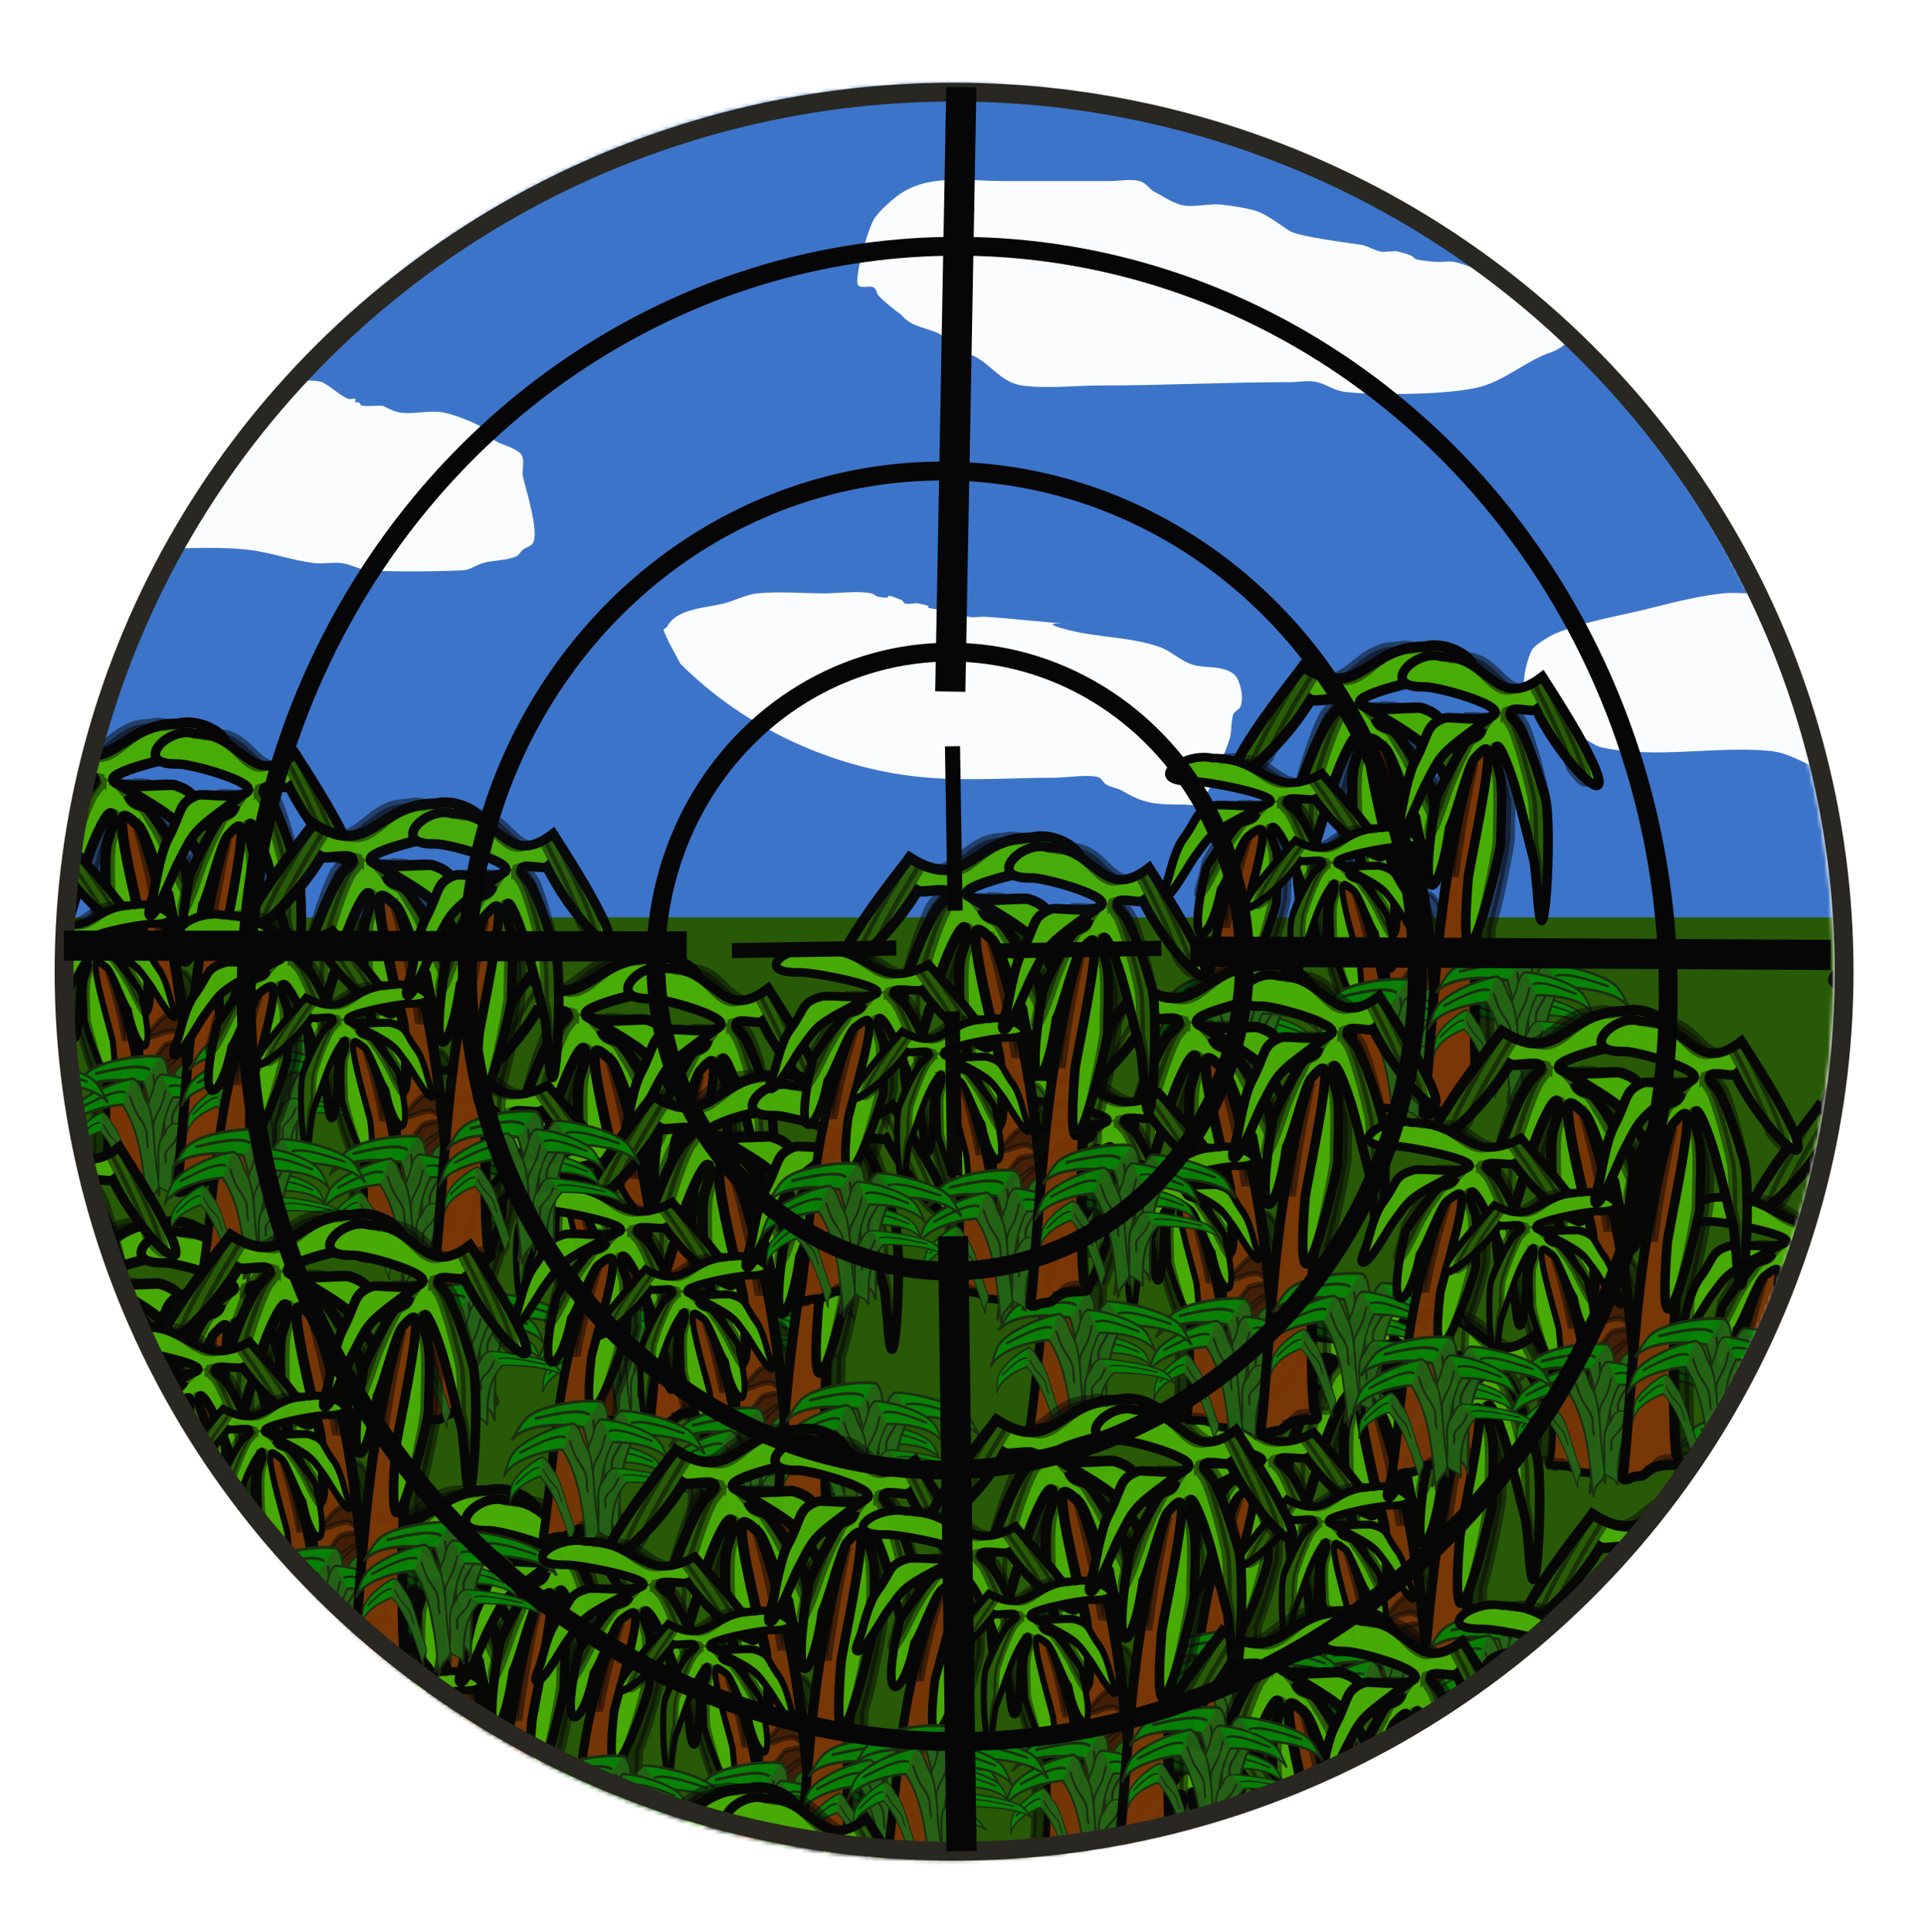 <?xml version="1.0" encoding="UTF-8" standalone="no"?>
<!-- Created with Inkscape (http://www.inkscape.org/) -->

<svg
   version="1.1"
   id="svg1"
   width="510"
   height="512"
   viewBox="0 0 510 512"
   sodipodi:docname="jungle_bck.svg"
   inkscape:version="1.4 (86a8ad7, 2024-10-11)"
   inkscape:export-filename="..\..\src\resources\jungle_bck.png"
   inkscape:export-xdpi="96.188232"
   inkscape:export-ydpi="96.188232"
   xml:space="preserve"
   xmlns:inkscape="http://www.inkscape.org/namespaces/inkscape"
   xmlns:sodipodi="http://sodipodi.sourceforge.net/DTD/sodipodi-0.dtd"
   xmlns:xlink="http://www.w3.org/1999/xlink"
   xmlns="http://www.w3.org/2000/svg"
   xmlns:svg="http://www.w3.org/2000/svg"><defs
     id="defs1"><inkscape:path-effect
       effect="bspline"
       id="path-effect2192"
       is_visible="true"
       lpeversion="1.3"
       weight="33.333"
       steps="2"
       helper_size="0"
       apply_no_weight="true"
       apply_with_weight="true"
       only_selected="false"
       uniform="false" /><inkscape:path-effect
       effect="bspline"
       id="path-effect2144"
       is_visible="true"
       lpeversion="1.3"
       weight="33.333"
       steps="2"
       helper_size="0"
       apply_no_weight="true"
       apply_with_weight="true"
       only_selected="false"
       uniform="false" /><inkscape:path-effect
       effect="bspline"
       id="path-effect2142"
       is_visible="true"
       lpeversion="1.3"
       weight="33.333"
       steps="2"
       helper_size="0"
       apply_no_weight="true"
       apply_with_weight="true"
       only_selected="false"
       uniform="false" /><mask
       maskUnits="userSpaceOnUse"
       id="mask4"><ellipse
         style="fill:#ececec;stroke-width:1.018"
         id="ellipse4"
         cx="254.429"
         cy="254.744"
         rx="255.686"
         ry="256.628" /></mask><mask
       maskUnits="userSpaceOnUse"
       id="mask5"><ellipse
         style="fill:#ececec;stroke-width:1.018"
         id="ellipse5"
         cx="254.429"
         cy="254.744"
         rx="255.686"
         ry="256.628" /></mask><filter
       style="color-interpolation-filters:sRGB;"
       inkscape:label="Feather"
       id="filter48"
       x="-0.079"
       y="-0.087"
       width="1.157"
       height="1.174"><feGaussianBlur
         stdDeviation="5.838"
         result="blur"
         id="feGaussianBlur46" /><feComposite
         in="SourceGraphic"
         in2="blur"
         operator="atop"
         result="composite1"
         id="feComposite46" /><feComposite
         in2="composite1"
         operator="in"
         result="composite2"
         id="feComposite47" /><feComposite
         in2="composite2"
         operator="in"
         result="composite3"
         id="feComposite48" /></filter><filter
       style="color-interpolation-filters:sRGB;"
       inkscape:label="Drop Shadow"
       id="filter14157"
       x="-0.062"
       y="-0.075"
       width="1.418"
       height="1.158"><feFlood
         flood-opacity="0.498"
         flood-color="rgb(0,0,0)"
         result="flood"
         id="feFlood14147" /><feComposite
         in="flood"
         in2="SourceGraphic"
         operator="in"
         result="composite1"
         id="feComposite14149" /><feGaussianBlur
         in="composite1"
         stdDeviation="1.824"
         result="blur"
         id="feGaussianBlur14151" /><feOffset
         dx="20.997"
         dy="0.453"
         result="offset"
         id="feOffset14153" /><feComposite
         in="SourceGraphic"
         in2="offset"
         operator="over"
         result="composite2"
         id="feComposite14155" /></filter><filter
       style="color-interpolation-filters:sRGB;"
       inkscape:label="Drop Shadow"
       id="filter14157-0"
       x="-0.062"
       y="-0.075"
       width="1.418"
       height="1.158"><feFlood
         flood-opacity="0.498"
         flood-color="rgb(0,0,0)"
         result="flood"
         id="feFlood14147-9" /><feComposite
         in="flood"
         in2="SourceGraphic"
         operator="in"
         result="composite1"
         id="feComposite14149-4" /><feGaussianBlur
         in="composite1"
         stdDeviation="1.824"
         result="blur"
         id="feGaussianBlur14151-8" /><feOffset
         dx="20.997"
         dy="0.453"
         result="offset"
         id="feOffset14153-8" /><feComposite
         in="SourceGraphic"
         in2="offset"
         operator="over"
         result="composite2"
         id="feComposite14155-2" /></filter><mask
       maskUnits="userSpaceOnUse"
       id="mask2142"><ellipse
         style="display:inline;fill:#ffffff;stroke-width:1.032;stroke-linecap:round;stroke-linejoin:bevel"
         id="ellipse2142"
         cx="250.992"
         cy="257.622"
         rx="235"
         ry="235.411" /></mask><inkscape:path-effect
       effect="bspline"
       id="path-effect2144-6"
       is_visible="true"
       lpeversion="1.3"
       weight="33.333"
       steps="2"
       helper_size="0"
       apply_no_weight="true"
       apply_with_weight="true"
       only_selected="false"
       uniform="false" /><inkscape:path-effect
       effect="bspline"
       id="path-effect2144-9"
       is_visible="true"
       lpeversion="1.3"
       weight="33.333"
       steps="2"
       helper_size="0"
       apply_no_weight="true"
       apply_with_weight="true"
       only_selected="false"
       uniform="false" /><inkscape:path-effect
       effect="bspline"
       id="path-effect2144-3"
       is_visible="true"
       lpeversion="1.3"
       weight="33.333"
       steps="2"
       helper_size="0"
       apply_no_weight="true"
       apply_with_weight="true"
       only_selected="false"
       uniform="false" /><inkscape:path-effect
       effect="bspline"
       id="path-effect2144-8"
       is_visible="true"
       lpeversion="1.3"
       weight="33.333"
       steps="2"
       helper_size="0"
       apply_no_weight="true"
       apply_with_weight="true"
       only_selected="false"
       uniform="false" /><filter
       inkscape:collect="always"
       style="color-interpolation-filters:sRGB"
       id="filter2168"
       x="-0.068"
       y="-0.075"
       width="1.136"
       height="1.142"><feGaussianBlur
         inkscape:collect="always"
         stdDeviation="1.157"
         id="feGaussianBlur2168" /></filter><filter
       inkscape:collect="always"
       style="color-interpolation-filters:sRGB"
       id="filter2169"
       x="-0.068"
       y="-0.075"
       width="1.136"
       height="1.142"><feGaussianBlur
         inkscape:collect="always"
         stdDeviation="1.157"
         id="feGaussianBlur2169" /></filter><filter
       inkscape:collect="always"
       style="color-interpolation-filters:sRGB"
       id="filter2170"
       x="-0.068"
       y="-0.075"
       width="1.136"
       height="1.142"><feGaussianBlur
         inkscape:collect="always"
         stdDeviation="1.157"
         id="feGaussianBlur2170" /></filter><filter
       inkscape:collect="always"
       style="color-interpolation-filters:sRGB"
       id="filter2171"
       x="-0.068"
       y="-0.075"
       width="1.136"
       height="1.142"><feGaussianBlur
         inkscape:collect="always"
         stdDeviation="1.157"
         id="feGaussianBlur2171" /></filter><filter
       inkscape:collect="always"
       style="color-interpolation-filters:sRGB"
       id="filter2172"
       x="-0.068"
       y="-0.075"
       width="1.136"
       height="1.142"><feGaussianBlur
         inkscape:collect="always"
         stdDeviation="1.157"
         id="feGaussianBlur2172" /></filter><filter
       inkscape:collect="always"
       style="color-interpolation-filters:sRGB"
       id="filter2173"
       x="-0.068"
       y="-0.075"
       width="1.136"
       height="1.142"><feGaussianBlur
         inkscape:collect="always"
         stdDeviation="1.157"
         id="feGaussianBlur2173" /></filter><filter
       inkscape:collect="always"
       style="color-interpolation-filters:sRGB"
       id="filter2174"
       x="-0.068"
       y="-0.075"
       width="1.136"
       height="1.142"><feGaussianBlur
         inkscape:collect="always"
         stdDeviation="1.157"
         id="feGaussianBlur2174" /></filter><filter
       inkscape:collect="always"
       style="color-interpolation-filters:sRGB"
       id="filter2175"
       x="-0.068"
       y="-0.075"
       width="1.136"
       height="1.142"><feGaussianBlur
         inkscape:collect="always"
         stdDeviation="1.157"
         id="feGaussianBlur2175" /></filter><filter
       inkscape:collect="always"
       style="color-interpolation-filters:sRGB"
       id="filter2176"
       x="-0.068"
       y="-0.075"
       width="1.136"
       height="1.142"><feGaussianBlur
         inkscape:collect="always"
         stdDeviation="1.157"
         id="feGaussianBlur2176" /></filter><filter
       inkscape:collect="always"
       style="color-interpolation-filters:sRGB"
       id="filter2177"
       x="-0.068"
       y="-0.075"
       width="1.136"
       height="1.142"><feGaussianBlur
         inkscape:collect="always"
         stdDeviation="1.157"
         id="feGaussianBlur2177" /></filter><filter
       inkscape:collect="always"
       style="color-interpolation-filters:sRGB"
       id="filter2178"
       x="-0.068"
       y="-0.075"
       width="1.136"
       height="1.142"><feGaussianBlur
         inkscape:collect="always"
         stdDeviation="1.157"
         id="feGaussianBlur2178" /></filter><filter
       inkscape:collect="always"
       style="color-interpolation-filters:sRGB"
       id="filter2179"
       x="-0.068"
       y="-0.075"
       width="1.136"
       height="1.142"><feGaussianBlur
         inkscape:collect="always"
         stdDeviation="1.157"
         id="feGaussianBlur2179" /></filter><filter
       inkscape:collect="always"
       style="color-interpolation-filters:sRGB"
       id="filter2180"
       x="-0.068"
       y="-0.075"
       width="1.136"
       height="1.142"><feGaussianBlur
         inkscape:collect="always"
         stdDeviation="1.157"
         id="feGaussianBlur2180" /></filter><filter
       inkscape:collect="always"
       style="color-interpolation-filters:sRGB"
       id="filter2181"
       x="-0.068"
       y="-0.075"
       width="1.136"
       height="1.142"><feGaussianBlur
         inkscape:collect="always"
         stdDeviation="1.157"
         id="feGaussianBlur2181" /></filter><filter
       inkscape:collect="always"
       style="color-interpolation-filters:sRGB"
       id="filter2182"
       x="-0.068"
       y="-0.075"
       width="1.136"
       height="1.142"><feGaussianBlur
         inkscape:collect="always"
         stdDeviation="1.157"
         id="feGaussianBlur2182" /></filter><filter
       inkscape:collect="always"
       style="color-interpolation-filters:sRGB"
       id="filter2183"
       x="-0.068"
       y="-0.075"
       width="1.136"
       height="1.142"><feGaussianBlur
         inkscape:collect="always"
         stdDeviation="1.157"
         id="feGaussianBlur2183" /></filter><filter
       inkscape:collect="always"
       style="color-interpolation-filters:sRGB"
       id="filter2184"
       x="-0.068"
       y="-0.075"
       width="1.136"
       height="1.142"><feGaussianBlur
         inkscape:collect="always"
         stdDeviation="1.157"
         id="feGaussianBlur2184" /></filter><filter
       inkscape:collect="always"
       style="color-interpolation-filters:sRGB"
       id="filter2185"
       x="-0.068"
       y="-0.075"
       width="1.136"
       height="1.142"><feGaussianBlur
         inkscape:collect="always"
         stdDeviation="1.157"
         id="feGaussianBlur2185" /></filter><filter
       inkscape:collect="always"
       style="color-interpolation-filters:sRGB"
       id="filter2186"
       x="-0.068"
       y="-0.075"
       width="1.136"
       height="1.142"><feGaussianBlur
         inkscape:collect="always"
         stdDeviation="1.157"
         id="feGaussianBlur2186" /></filter><filter
       inkscape:collect="always"
       style="color-interpolation-filters:sRGB"
       id="filter2187"
       x="-0.068"
       y="-0.075"
       width="1.136"
       height="1.142"><feGaussianBlur
         inkscape:collect="always"
         stdDeviation="1.157"
         id="feGaussianBlur2187" /></filter><filter
       inkscape:collect="always"
       style="color-interpolation-filters:sRGB"
       id="filter2188"
       x="-0.068"
       y="-0.075"
       width="1.136"
       height="1.142"><feGaussianBlur
         inkscape:collect="always"
         stdDeviation="1.157"
         id="feGaussianBlur2188" /></filter><filter
       inkscape:collect="always"
       style="color-interpolation-filters:sRGB"
       id="filter2189"
       x="-0.046"
       y="-0.053"
       width="1.092"
       height="1.099"><feGaussianBlur
         inkscape:collect="always"
         stdDeviation="1.157"
         id="feGaussianBlur2189" /></filter><filter
       inkscape:collect="always"
       style="color-interpolation-filters:sRGB"
       id="filter2190"
       x="-0.024"
       y="-0.032"
       width="1.048"
       height="1.056"><feGaussianBlur
         inkscape:collect="always"
         stdDeviation="1.157"
         id="feGaussianBlur2190" /></filter><filter
       inkscape:collect="always"
       style="color-interpolation-filters:sRGB"
       id="filter2191"
       x="-0.005"
       y="-0.011"
       width="1.009"
       height="1.023"><feGaussianBlur
         inkscape:collect="always"
         stdDeviation="1.157"
         id="feGaussianBlur2191" /></filter><filter
       inkscape:collect="always"
       style="color-interpolation-filters:sRGB"
       id="filter2192"
       x="-0.005"
       y="-0.009"
       width="1.009"
       height="1.018"><feGaussianBlur
         inkscape:collect="always"
         stdDeviation="1.157"
         id="feGaussianBlur2192" /></filter><inkscape:path-effect
       effect="bspline"
       id="path-effect2192-0"
       is_visible="true"
       lpeversion="1.3"
       weight="33.333"
       steps="2"
       helper_size="0"
       apply_no_weight="true"
       apply_with_weight="true"
       only_selected="false"
       uniform="false" /><inkscape:path-effect
       effect="bspline"
       id="path-effect2192-6"
       is_visible="true"
       lpeversion="1.3"
       weight="33.333"
       steps="2"
       helper_size="0"
       apply_no_weight="true"
       apply_with_weight="true"
       only_selected="false"
       uniform="false" /><inkscape:path-effect
       effect="bspline"
       id="path-effect2192-0-1"
       is_visible="true"
       lpeversion="1.3"
       weight="33.333"
       steps="2"
       helper_size="0"
       apply_no_weight="true"
       apply_with_weight="true"
       only_selected="false"
       uniform="false" /></defs><sodipodi:namedview
     id="namedview1"
     pagecolor="#cdcdcd"
     bordercolor="#000000"
     borderopacity="0"
     inkscape:showpageshadow="2"
     inkscape:pageopacity="0.0"
     inkscape:pagecheckerboard="false"
     inkscape:deskcolor="#d1d1d1"
     inkscape:zoom="1.5917969"
     inkscape:cx="215.79386"
     inkscape:cy="279.24416"
     inkscape:window-width="1920"
     inkscape:window-height="1017"
     inkscape:window-x="-8"
     inkscape:window-y="-8"
     inkscape:window-maximized="1"
     inkscape:current-layer="g1"
     inkscape:export-bgcolor="#00000000"
     inkscape:clip-to-page="false"
     showgrid="true"><inkscape:grid
       id="grid4"
       units="px"
       originx="0"
       originy="0"
       spacingx="1"
       spacingy="1"
       empcolor="#0099e5"
       empopacity="0.302"
       color="#0099e5"
       opacity="0.149"
       empspacing="5"
       enabled="true"
       visible="true" /></sodipodi:namedview><g
     inkscape:groupmode="layer"
     inkscape:label="Image"
     id="g1"
     style="display:inline;opacity:0.976;mix-blend-mode:normal"><g
       id="g2"
       inkscape:label="jungle"
       mask="url(#mask2142)"
       style="display:inline"
       sodipodi:insensitive="true"><rect
         style="fill:#225500;stroke-linecap:round;stroke-linejoin:bevel;filter:url(#filter2192)"
         id="rect2151"
         width="616.576"
         height="305.623"
         x="-47.976"
         y="237.213"
         mask="none"
         inkscape:label="terreno" /><g
         id="g2136"
         inkscape:label="cieloAll"
         style="filter:url(#filter2191)"><rect
           style="display:inline;opacity:1;fill:#3771c8;stroke-width:1.084;stroke-linecap:round;stroke-linejoin:bevel"
           id="rect2210"
           width="614.799"
           height="242.253"
           x="-47.087"
           y="0.888"
           inkscape:label="sfondoCielo" /><path
           style="display:inline;opacity:0.976;mix-blend-mode:normal;fill:#ffffff;stroke-linecap:round;stroke-linejoin:bevel"
           d="m 65.744,66.633 c -7.886,0.756 -16.154,-1.119 -23.988,0 -4.529,0.647 -10.65,4.217 -15.103,5.331 -2.316,0.579 -4.825,0.186 -7.108,0.888 -1.351,0.416 -9.093,5.849 -9.773,6.219 -3.326,1.814 -5.479,1.296 -7.996,4.442 -0.37,0.463 0.144,1.202 0,1.777 -1.213,4.853 -1.234,8.847 3.554,12.438 1.902,1.426 2.918,0.743 5.331,1.777 0.981,0.421 1.629,1.518 2.665,1.777 4.37,1.092 9.142,-1.729 12.438,2.665 3.259,4.345 -1.575,11.752 4.442,17.769 1.544,1.544 8.564,0.888 8.884,0.888 10.147,0 21.004,-1.121 31.095,0 6.003,0.667 11.765,2.887 17.769,3.554 2.355,0.262 4.759,-0.313 7.108,0 2.137,0.285 4.092,1.422 6.219,1.777 3.922,0.654 24.509,0.429 26.653,0 1.564,-0.313 2.915,-1.319 4.442,-1.777 2.893,-0.868 6.108,-0.587 8.884,-1.777 0.77,-0.33 1.123,-1.254 1.777,-1.777 0.834,-0.667 2.116,-0.861 2.665,-1.777 1.772,-2.954 -2.089,-14.888 -2.665,-17.769 -0.347,-1.735 0.862,-4.819 -0.888,-6.219 -2.11,-1.688 -5.078,-2.031 -7.108,-3.554 -0.53,-0.397 -0.42,-1.309 -0.888,-1.777 -2.164,-2.164 -9.504,-4.842 -12.438,-5.331 -3.798,-0.633 -7.762,0.689 -11.55,0 -1.569,-0.285 -2.961,-1.185 -4.442,-1.777 -1.777,0 -3.572,0.251 -5.331,0 -0.415,-0.059 -0.514,-0.701 -0.888,-0.888 -0.265,-0.132 -0.679,0.209 -0.888,0 -0.209,-0.209 0.265,-0.756 0,-0.888 -0.53,-0.265 -1.215,0.187 -1.777,0 -2.312,-0.771 -4.795,-3.517 -7.108,-4.442 -1.673,-0.669 -3.719,-0.083 -5.331,-0.888 -1.713,-1.713 -1.449,-1.823 -3.554,-2.665 -1.739,-0.696 -3.514,-1.323 -5.331,-1.777 -1.777,-0.444 0,0.888 -2.665,0 -2.987,-0.996 -4.717,-4.17 -7.108,-6.219 z"
           id="path2132"
           inkscape:label="nuvole1"
           transform="translate(-4.442,23.099)" /><path
           style="display:inline;opacity:0.976;mix-blend-mode:normal;fill:#ffffff;stroke-linecap:round;stroke-linejoin:bevel"
           d="m 310.065,27.542 c -1.185,-0.888 -2.111,-2.332 -3.554,-2.665 -2.597,-0.599 -5.331,0 -7.996,0 -9.477,0 -18.953,0 -28.43,0 -9.595,0 -20.38,-2.144 -28.43,4.442 -1.945,1.591 -3.853,3.298 -5.331,5.331 -1.781,2.449 -5.572,16.262 -4.442,17.769 0.906,1.208 3.374,-0.179 4.442,0.888 0.468,0.468 0.491,1.247 0.888,1.777 1.109,1.478 5.671,4.965 6.219,5.331 2.735,3.418 7.254,3.286 10.661,5.331 1.626,0.976 2.842,2.536 4.442,3.554 1.676,1.067 3.655,1.599 5.331,2.665 4.159,2.647 6.427,6.376 11.55,7.108 6.434,0.919 13.962,0 20.434,0 16.928,0 33.722,-0.888 50.641,-0.888 2.369,0 4.809,-0.575 7.107,0 3.202,0.8 4.162,2.282 7.996,2.665 8.199,0.82 28.733,0.787 36.426,-1.777 6.325,-2.108 11.449,-6.778 17.769,-8.884 3.164,-1.055 9.377,-6.123 7.108,-10.661 -1.436,-2.871 -13.323,-8.351 -15.992,-8.884 -16.356,-3.271 5.812,3.057 -7.996,-0.888 -10.868,-3.105 7.996,2.073 -6.219,-2.665 -5.128,-1.709 -3.684,-0.368 -8.884,-0.888 -7.536,-0.754 -1.425,-0.8 -8.884,-2.665 -0.862,-0.215 -1.784,0.11 -2.665,0 -2.651,0.574 -4.69,-1.432 -7.108,-1.777 -3.225,-0.461 -16.364,-2.178 -18.657,-3.554 -2.514,-1.509 -6.031,-4.379 -8.884,-5.331 -2.558,-0.853 -6.996,-1.524 -9.773,-1.777 -3.539,-0.322 -7.265,1.045 -10.661,0 -2.532,-0.779 -4.738,-2.369 -7.108,-3.554 z"
           id="path2133"
           inkscape:label="nuvole2"
           transform="translate(-4.442,23.099)" /><path
           style="display:inline;opacity:0.976;mix-blend-mode:normal;fill:#ffffff;stroke-linecap:round;stroke-linejoin:bevel"
           d="m 184.795,152.811 c 17.238,17.253 41.353,28.281 65.744,30.207 11.219,0.886 22.507,0 33.761,0 2.386,0 9.459,-1.045 11.55,0 0.749,0.375 1.059,1.346 1.777,1.777 1.517,0.91 2.925,0.867 4.442,1.777 5.891,3.534 9.332,3.554 15.992,3.554 1.481,0 3.037,0.468 4.442,0 1.312,-0.437 7.348,-15.177 7.996,-17.769 0.439,-1.757 0.25,-4.622 0.888,-6.219 0.311,-0.778 1.402,-1.028 1.777,-1.777 1.14,-2.279 0.092,-7.483 -1.777,-8.884 -3.252,-2.439 -7.986,-1.24 -11.55,-2.665 -2.831,-1.132 -5.118,-3.435 -7.996,-4.442 -7.675,-2.686 -16.099,-2.47 -23.988,-4.442 -15.096,-3.774 16.277,-0.015 -11.55,-2.665 -3.55,-0.338 -7.101,-0.679 -10.661,-0.888 -1.478,-0.087 -2.99,0.29 -4.442,0 -1.564,-0.313 -2.895,-1.39 -4.442,-1.777 -0.862,-0.215 -1.786,0.126 -2.665,0 -7.728,-1.104 0.11,-0.511 -6.219,-1.777 -1.162,-0.232 -2.43,0.375 -3.554,0 -0.397,-0.132 -0.5,-0.733 -0.888,-0.888 -6.445,-2.578 -0.856,0.184 -6.219,-0.888 -0.649,-0.13 -1.128,-0.759 -1.777,-0.888 -3.702,-0.74 -8.703,0 -12.438,0 -5.784,0 -12.031,-0.574 -17.769,0 -3.077,0.308 -5.885,1.915 -8.884,2.665 -5.002,1.251 -12.672,1.357 -15.103,6.219 -0.187,0.375 -1.032,0.495 -0.888,0.888 1.132,3.112 2.961,5.923 4.442,8.884 z"
           id="path2134"
           inkscape:label="nuvole3"
           transform="translate(-4.442,23.099)" /><path
           style="display:inline;opacity:0.976;mix-blend-mode:normal;fill:#ffffff;stroke-linecap:round;stroke-linejoin:bevel"
           d="m 468.207,134.154 c -2.369,0 -4.753,-0.262 -7.107,0 -7.216,0.802 -14.267,2.732 -21.323,4.442 -7.75,1.879 -15.739,3.152 -23.099,6.219 -0.66,0.275 -5.404,2.813 -6.219,4.442 -1.93,3.86 -3.775,13.645 0,16.88 3.287,2.817 10.025,4.775 13.327,6.219 1.82,0.796 3.387,2.256 5.331,2.665 14.561,3.065 29.746,-0.446 44.422,0.888 5.143,0.468 9.457,3.546 14.215,5.331 7.919,2.97 -3.495,-1.27 6.219,0.888 1.557,0.346 2.873,1.492 4.442,1.777 6.087,1.107 15.093,0 21.323,0 8.683,0 17.186,0.184 25.765,-0.888 1.175,-0.147 2.405,0.287 3.554,0 5.393,-1.348 0.762,0.126 3.554,-2.665 3.099,-3.099 6.642,-3.51 8.884,-7.996 0.265,-0.53 -0.144,-1.202 0,-1.777 1.781,-7.124 2.627,-23.717 -4.442,-28.43 -9.214,-6.143 -20.219,-1.889 -30.207,-3.554 -0.653,-0.109 -1.134,-0.728 -1.777,-0.888 -2.586,-0.646 -5.347,0.294 -7.996,0 -0.658,-0.073 -1.128,-0.759 -1.777,-0.888 -2.262,-0.452 -4.822,0.326 -7.108,0 -8.733,-1.248 2.206,-0.888 -7.996,-0.888 -10.778,0 -21.209,-1.007 -31.984,-1.777 z"
           id="path2135"
           inkscape:label="nuvole4"
           transform="translate(-4.442,23.099)" /><g
           id="g2135"
           inkscape:label="cielo"
           transform="translate(-4.442,23.099)" /></g><g
         id="g2064-54"
         style="display:inline;filter:url(#filter2190)"
         transform="translate(244.127,17.191)"
         mask="none"
         inkscape:label="miniforesta"><g
           id="g2062-67"
           transform="translate(11.73,-1.203)"
           inkscape:label="palkaGrandeSN"
           style="display:inline"><path
             style="display:inline;fill:#743000;fill-opacity:1;stroke:#000000;stroke-width:2.864px;stroke-linecap:butt;stroke-linejoin:miter;stroke-opacity:1"
             d="m 108.675,174.307 c 5.663,13.987 10.158,30.419 12.741,46.783 2.526,16.002 3.638,32.463 5.369,48.757 0.425,4.002 0.888,6.583 0.704,6.665 -1.164,0.521 -2.395,-0.452 -3.597,-0.599 -3.755,-0.459 -1.844,0.161 -5.727,-2.297 -1.916,-1.213 -8.245,-0.467 -8.672,-1.155 -0.478,-0.769 0.899,-1.759 1.026,-2.845 0.534,-4.535 0.629,-9.158 0.701,-13.744 0.241,-15.425 -0.197,-29.914 -2.372,-44.973 -0.711,-4.924 -1.616,-9.749 -2.266,-14.713 -0.547,-4.177 -0.643,-9.011 -1.403,-12.979 -0.163,-0.852 -1.634,-8.53 -1.366,-9.461 0.274,-0.956 4.318,0.127 4.864,0.562 z"
             id="path4129-1-9" /><path
             style="display:inline;fill:#44aa00;fill-opacity:1;stroke:#000000;stroke-width:2.767px;stroke-linecap:butt;stroke-linejoin:miter;stroke-opacity:1"
             d="m 108.675,174.307 c 1.227,3.115 3.835,2.174 5.474,4.012 1.925,2.159 7.994,11.38 9.488,14.901 6.402,30.84 -1.098,26.951 -4.379,7.45 -1.964,-3.084 -6.041,-16.779 -8.029,-18.339 -0.505,-0.396 -3.346,-3.342 -4.014,-2.292 -1.756,2.758 5.753,31.049 6.11,34.036 4.165,43.185 -10.429,-6.902 -10.489,-9.392 0,-5.05 -0.645,-11.558 0,-16.62 0.309,-2.429 2.343,-5.822 1.46,-8.597 -0.697,-2.188 -4.565,5.984 -6.569,12.035 -1.867,5.639 -3.777,12.435 -5.474,17.766 -0.387,1.217 -0.918,7.236 -1.095,8.023 -1.876,24.98 -5.054,-16.252 -2.555,-24.644 1.932,-5.634 5.057,-13.672 8.029,-18.339 0.973,-1.528 4.065,-3.386 2.919,-4.585 -1.042,-1.091 -6.793,0.427 -7.963,-0.273 -11.516,19.146 -37.958,36.922 -2.055,-8.731 15.127,9.577 16.732,-5.488 32.279,-5.324 8.529,-2.237 20.648,8.366 5.474,8.023 -4.303,0 -23.416,4.395 -22.626,6.877 0.886,2.782 14.487,0.766 16.424,1.411 6.145,2.047 4.612,4.031 9.263,11.334 2.262,3.553 3.623,10.088 4.602,14.19 0.487,2.039 2.482,6.304 1.095,6.304 -1.991,0 -7.362,-11.555 -8.758,-13.755 -5.916,-9.319 -3.937,-7.942 -22.991,-19.486"
             id="path1052-3-34"
             sodipodi:nodetypes="csccssccssssccssccccssssssc" /><path
             id="path4129-8-5-78"
             style="display:inline;opacity:0.491;fill:#000000;stroke:#000000;stroke-width:2.505px;stroke-linecap:butt;stroke-linejoin:miter;stroke-opacity:1"
             d="m 116.488,155.047 c 1.162,-0.007 2.337,0.28 3.418,0.743 -0.337,0.05 -0.67,0.126 -0.996,0.233 -10.73,-0.142 -12.968,11.335 -21.484,7.567 5.351,-0.913 8.481,-8.353 17.132,-8.238 0.625,-0.205 1.275,-0.302 1.929,-0.305 z m -27.158,5.518 c 1.246,0.988 2.37,1.695 3.406,2.193 -6.88,11.053 -10.631,18.106 -12.245,22.151 -6.844,7.65 -10.044,5.738 8.839,-24.344 z m 10.993,9.092 c 0.325,0.013 0.601,0.061 0.821,0.149 10e-4,0.046 -0.004,0.092 0.008,0.137 0.031,0.123 0.09,0.233 0.16,0.338 -0.166,-0.126 -0.274,-0.209 -0.444,-0.338 l 0.807,0.929 c -0.219,1.108 -1.845,2.489 -2.446,3.671 -2.323,4.57 -4.766,12.439 -6.276,17.956 -0.547,2.302 -0.738,7.142 -0.709,12.358 -0.261,1.072 -0.54,2.259 -0.79,3.246 -0.303,1.191 -0.717,7.087 -0.855,7.858 -1.466,24.461 -3.951,-15.915 -1.997,-24.133 1.51,-5.517 3.953,-13.386 6.276,-17.956 0.657,-1.292 2.543,-2.823 2.471,-3.974 0.991,-0.104 2.119,-0.275 2.973,-0.241 z m 0.989,0.623 c 0.145,0.11 0.265,0.201 0.389,0.296 0.001,0.027 -10e-4,0.054 -0.002,0.082 -0.158,-0.112 -0.292,-0.235 -0.388,-0.378 z m 11.917,0.921 c 0.34,0.017 0.602,0.055 0.762,0.122 0.479,0.2 0.86,0.402 1.231,0.606 -2.887,0.144 -6.861,0.45 -8.735,-0.355 13.395,10.162 12.229,9.292 16.702,18.12 0.148,0.291 0.36,0.77 0.607,1.346 0.393,1.902 0.744,3.768 1.032,5.278 0.381,1.997 1.941,6.174 0.857,6.174 -1.556,0 -5.755,-11.315 -6.847,-13.468 -1.779,-3.512 -2.674,-5.485 -3.94,-7.232 -0.818,-1.477 -1.539,-2.708 -1.977,-3.323 -1.281,-1.8 -3.319,-0.876 -4.278,-3.927 l -2.721,-3.124 c 0.088,9.3e-4 0.173,0.003 0.262,0.003 0.093,0.056 0.193,0.107 0.303,0.154 -0.072,-0.054 -0.135,-0.104 -0.201,-0.154 2.599,-0.003 5.49,-0.292 6.945,-0.219 z m -8.322,8.039 c 0.138,-0.025 0.245,0.082 0.313,0.35 0.691,2.717 -0.9,6.04 -1.142,8.419 -0.504,4.957 0,11.329 0,16.275 0.026,1.355 3.558,17.079 6.135,23.552 0.45,8.74 0.531,17.491 0.418,26.574 -0.056,4.491 -0.13,9.018 -0.547,13.458 -0.09,0.962 -0.977,1.85 -0.869,2.568 -1.903,-0.165 -4.068,-0.013 -4.285,-0.452 -0.373,-0.753 0.702,-1.723 0.802,-2.787 0.417,-4.44 0.491,-8.967 0.547,-13.458 0.113,-9.083 0.032,-17.834 -0.418,-26.574 -2.576,-6.472 -6.108,-22.197 -6.135,-23.552 0,-3.035 -0.169,-6.591 -0.199,-10.044 0.186,-0.733 0.372,-1.491 0.558,-2.193 1.37,-5.185 3.857,-11.959 4.822,-12.137 z m 6.425,4.339 c 1.673,3.71 4.249,14.154 5.582,16.776 0.227,1.69 0.479,3.254 0.748,4.691 0.388,4.426 0.338,7.247 -0.008,8.566 -1.571,-10.35 -3.725,-20.583 -6.322,-30.034 z m 0.165,87.429 c 1.626,0.047 3.683,0.08 4.562,0.777 2.253,1.787 2.014,1.914 2.941,2.044 -0.006,0.022 0.004,0.117 -0.006,0.122 -0.91,0.51 -1.872,-0.442 -2.811,-0.586 -2.935,-0.449 -1.44,0.156 -4.476,-2.25 -0.056,-0.044 -0.146,-0.068 -0.211,-0.107 z" /></g><g
           id="g2061-816"
           transform="translate(-225.663,-29.318)"
           inkscape:label="palmaPiccolaSN"
           style="display:inline"><path
             style="display:inline;fill:#743000;fill-opacity:1;stroke:#000000;stroke-width:2.382px;stroke-linecap:butt;stroke-linejoin:miter;stroke-opacity:1"
             d="m 314.701,227.608 c -5.085,10.771 -9.122,23.425 -11.443,36.027 -2.269,12.323 -3.267,24.999 -4.822,37.547 -0.382,3.082 -0.797,5.07 -0.632,5.133 1.045,0.401 2.151,-0.348 3.23,-0.461 3.373,-0.353 1.656,0.124 5.143,-1.769 1.721,-0.934 7.404,-0.36 7.788,-0.89 0.429,-0.592 -0.807,-1.355 -0.922,-2.191 -0.479,-3.492 -0.565,-7.052 -0.629,-10.584 -0.216,-11.879 0.177,-23.036 2.13,-34.633 0.639,-3.792 1.451,-7.507 2.035,-11.331 0.491,-3.216 0.578,-6.939 1.26,-9.995 0.147,-0.656 1.467,-6.569 1.227,-7.286 -0.246,-0.736 -3.878,0.098 -4.368,0.433 z"
             id="path4129-61-38" /><path
             style="display:inline;fill:#44aa00;fill-opacity:1;stroke:#000000;stroke-width:2.301px;stroke-linecap:butt;stroke-linejoin:miter;stroke-opacity:1"
             d="m 314.701,227.608 c -1.102,2.399 -3.445,1.674 -4.916,3.089 -1.729,1.663 -7.179,8.764 -8.521,11.475 -5.749,23.75 0.986,20.755 3.933,5.737 1.764,-2.375 5.425,-12.921 7.21,-14.123 0.453,-0.305 3.005,-2.573 3.605,-1.765 1.577,2.124 -5.167,23.91 -5.487,26.211 -3.74,33.257 9.366,-5.315 9.42,-7.233 0,-3.889 0.579,-8.901 0,-12.799 -0.278,-1.871 -2.104,-4.483 -1.311,-6.62 0.626,-1.685 4.1,4.608 5.899,9.268 1.677,4.342 3.392,9.576 4.916,13.682 0.348,0.937 0.824,5.572 0.983,6.179 1.685,19.237 4.539,-12.515 2.294,-18.978 -1.735,-4.339 -4.541,-10.529 -7.21,-14.123 -0.874,-1.177 -3.65,-2.607 -2.622,-3.531 0.936,-0.84 6.101,0.329 7.152,-0.21 10.342,14.744 34.09,28.433 1.845,-6.723 -13.585,7.375 -15.027,-4.227 -28.989,-4.1 -7.66,-1.722 -18.543,6.443 -4.916,6.179 3.865,0 21.03,3.385 20.32,5.296 -0.795,2.142 -13.011,0.59 -14.75,1.087 -5.519,1.577 -4.142,3.104 -8.319,8.728 -2.032,2.736 -3.254,7.769 -4.133,10.928 -0.437,1.571 -2.229,4.855 -0.983,4.855 1.788,0 6.612,-8.898 7.866,-10.592 5.313,-7.177 3.536,-6.116 20.648,-15.006"
             id="path1052-8-76"
             sodipodi:nodetypes="csccssccssssccssccccssssssc" /><path
             id="path4129-8-4-17"
             style="display:inline;opacity:0.491;fill:#000000;stroke:#000000;stroke-width:2.084px;stroke-linecap:butt;stroke-linejoin:miter;stroke-opacity:1"
             d="m 307.684,212.776 c -1.044,-0.005 -2.099,0.216 -3.07,0.572 0.302,0.039 0.602,0.097 0.895,0.18 9.636,-0.109 11.646,8.729 19.294,5.828 -4.806,-0.703 -7.616,-6.432 -15.386,-6.344 -0.561,-0.158 -1.145,-0.233 -1.733,-0.235 z m 24.39,4.25 c -1.119,0.761 -2.128,1.305 -3.059,1.689 6.179,8.511 9.548,13.943 10.997,17.058 6.146,5.891 9.02,4.419 -7.938,-18.747 z m -9.872,7.002 c -0.291,0.01 -0.54,0.047 -0.737,0.115 -9.4e-4,0.035 0.003,0.071 -0.008,0.105 -0.028,0.095 -0.081,0.18 -0.143,0.26 0.149,-0.097 0.246,-0.161 0.398,-0.26 l -0.725,0.715 c 0.197,0.853 1.657,1.917 2.197,2.827 2.086,3.519 4.28,9.579 5.636,13.828 0.491,1.772 0.663,5.5 0.637,9.517 0.235,0.826 0.485,1.74 0.71,2.5 0.272,0.917 0.644,5.458 0.768,6.051 1.317,18.837 3.548,-12.256 1.794,-18.584 -1.356,-4.249 -3.55,-10.308 -5.636,-13.828 -0.59,-0.995 -2.284,-2.174 -2.22,-3.06 -0.89,-0.08 -1.903,-0.211 -2.67,-0.186 z m -0.888,0.48 c -0.131,0.085 -0.238,0.155 -0.35,0.228 -0.001,0.021 9.4e-4,0.042 0.002,0.063 0.142,-0.086 0.263,-0.181 0.348,-0.291 z m -10.703,0.71 c -0.305,0.013 -0.541,0.042 -0.684,0.094 -0.43,0.154 -0.772,0.31 -1.105,0.467 2.593,0.111 6.162,0.347 7.845,-0.273 -12.03,7.825 -10.983,7.155 -15,13.954 -0.133,0.224 -0.323,0.593 -0.545,1.037 -0.353,1.464 -0.668,2.901 -0.927,4.064 -0.342,1.538 -1.743,4.755 -0.769,4.755 1.397,0 5.169,-8.713 6.149,-10.372 1.598,-2.704 2.401,-4.224 3.539,-5.569 0.734,-1.137 1.383,-2.086 1.775,-2.559 1.15,-1.386 2.981,-0.675 3.842,-3.024 l 2.444,-2.406 c -0.079,7.1e-4 -0.156,0.002 -0.235,0.002 -0.084,0.043 -0.173,0.082 -0.272,0.119 0.064,-0.042 0.121,-0.08 0.18,-0.119 -2.334,-0.002 -4.93,-0.225 -6.238,-0.168 z m 7.474,6.191 c -0.124,-0.019 -0.22,0.064 -0.281,0.27 -0.62,2.092 0.809,4.652 1.026,6.484 0.453,3.817 0,8.725 0,12.533 -0.024,1.043 -3.196,13.153 -5.509,18.137 -0.404,6.731 -0.477,13.47 -0.376,20.464 0.05,3.459 0.117,6.945 0.492,10.364 0.081,0.741 0.878,1.425 0.78,1.978 1.709,-0.127 3.653,-0.01 3.848,-0.348 0.335,-0.58 -0.631,-1.327 -0.721,-2.146 -0.375,-3.42 -0.441,-6.906 -0.492,-10.364 -0.102,-6.995 -0.029,-13.734 0.376,-20.464 2.314,-4.984 5.486,-17.094 5.509,-18.137 0,-2.337 0.151,-5.076 0.179,-7.734 -0.167,-0.564 -0.334,-1.148 -0.501,-1.689 -1.231,-3.993 -3.464,-9.21 -4.331,-9.347 z m -5.77,3.341 c -1.503,2.857 -3.816,10.9 -5.013,12.919 -0.204,1.301 -0.43,2.506 -0.672,3.613 -0.349,3.409 -0.304,5.581 0.008,6.596 1.411,-7.97 3.346,-15.851 5.677,-23.129 z m -0.148,67.328 c -1.46,0.036 -3.307,0.062 -4.097,0.599 -2.024,1.376 -1.809,1.474 -2.641,1.574 0.005,0.017 -0.003,0.09 0.005,0.094 0.817,0.393 1.681,-0.341 2.525,-0.451 2.636,-0.346 1.294,0.121 4.019,-1.733 0.05,-0.034 0.131,-0.052 0.189,-0.082 z" /></g><g
           id="g1055-8-3-23"
           style="display:inline;fill:#008000"
           transform="matrix(1.586,0,0,2.136,46.962,122.556)"
           inkscape:export-filename="C:\Users\taal\eclipse-workspace\checkersjavafx\src\resources\giungla.png"
           inkscape:export-xdpi="96"
           inkscape:export-ydpi="96"
           inkscape:label="palmaCentrale"><path
             id="path4129-6-3-8-78"
             style="display:inline;opacity:0.479;fill:#000000;stroke:#000000;stroke-width:0.683px;stroke-linecap:butt;stroke-linejoin:miter;stroke-opacity:1"
             d="m 57.092,47.207 c -1.024,-2.097 -3.215,-2.669 -1.429,0.823 0.547,1.111 2.422,6.891 2.009,7.163 -0.021,0.014 -0.045,0.016 -0.069,0.013 0.043,0.03 0.071,0.05 0.115,0.08 L 56.657,54.926 c -0.547,0.281 -0.76,-0.574 -1.199,-0.644 -0.516,-0.083 -2.446,0.119 -3.078,0.408 -4.69,4.264 -3.249,5.455 -0.381,2.56 0.553,-0.073 2.313,-1.269 3.061,-1.443 -1.99,1.209 -4.023,2.856 -5.902,4.803 -2.333,2.418 -4.543,5.289 -6.811,7.968 -0.557,0.658 0.41,0.939 0.423,1.002 3.603,0.607 0.135,0.646 -0.818,0.909 0.535,0.882 0.214,0.507 1.016,1.038 0.396,0.262 1.484,-1.004 1.625,-1.025 0.157,-0.024 0.107,-0.57 0.227,-0.811 0.502,-1.008 0.693,1.125 1.261,0.226 1.148,-1.817 2.284,-3.505 3.479,-5.069 1.25,-0.417 3.842,-2.331 4.02,-2.588 0.635,-0.969 1.535,-2.051 2.089,-3.189 0.266,-0.546 0.434,-1.723 0.895,-2.027 0.363,-0.24 -0.172,2.328 -0.679,4.006 -0.472,1.564 -1.083,3.361 -1.538,4.822 -0.104,0.333 -0.793,1.625 -0.87,1.822 -2.902,5.278 2.685,-1.813 3.423,-4.069 0.463,-1.58 1.076,-3.929 1.285,-5.592 0.069,-0.545 -0.09,-1.699 0.206,-1.634 0.27,0.06 0.809,1.836 1.046,2.004 -0.944,6.648 0.18,16.887 1.358,-1.145 -3.125,-2.069 -1.435,-5.374 -3.431,-9.358 -0.075,-0.247 -0.168,-0.48 -0.274,-0.697 z m 0.511,8 c -0.08,-0.056 -0.137,-0.096 -0.213,-0.149 0.081,0.091 0.152,0.143 0.213,0.149 z m -0.214,-0.15 c -0.612,-0.693 -1.705,-3.518 -1.981,-3.835 -1.038,-1.194 -1.092,-0.418 -2.601,-0.217 -0.734,0.097 -1.728,1 -2.368,1.534 -0.318,0.266 -1.108,0.568 -0.932,0.927 0.253,0.514 2.388,-0.315 2.842,-0.377 1.86,-0.252 1.559,-0.466 5.04,1.968 z"
             sodipodi:nodetypes="ccscccscccssccssssccssssccsscccccccccsssssc" /><path
             style="fill:#743000;fill-opacity:1;stroke:#000000;stroke-width:1.035px;stroke-linecap:butt;stroke-linejoin:miter;stroke-opacity:1"
             d="m 41.596,42.778 c 2.564,4.034 4.6,8.772 5.77,13.491 1.144,4.615 1.647,9.362 2.432,14.061 0.193,1.154 0.402,1.898 0.319,1.922 -0.527,0.15 -1.085,-0.13 -1.629,-0.173 -1.701,-0.132 -0.835,0.046 -2.594,-0.662 -0.868,-0.35 -3.734,-0.135 -3.928,-0.333 -0.216,-0.222 0.407,-0.507 0.465,-0.82 0.242,-1.308 0.285,-2.641 0.317,-3.964 0.109,-4.448 -0.089,-8.627 -1.074,-12.969 -0.322,-1.42 -0.732,-2.811 -1.026,-4.243 -0.248,-1.204 -0.291,-2.598 -0.636,-3.743 -0.074,-0.246 -0.74,-2.46 -0.619,-2.728 0.124,-0.276 1.955,0.037 2.203,0.162 z"
             id="path4129-85-9-58" /><path
             style="display:inline;fill:#44aa00;fill-opacity:1;stroke:#000000;stroke-width:1px;stroke-linecap:butt;stroke-linejoin:miter;stroke-opacity:1"
             d="m 41.596,42.778 c 0.556,0.898 1.737,0.627 2.479,1.157 0.872,0.623 3.62,3.282 4.297,4.297 2.899,8.894 -0.497,7.772 -1.983,2.149 -0.889,-0.889 -2.736,-4.839 -3.636,-5.289 -0.229,-0.114 -1.515,-0.964 -1.818,-0.661 -0.795,0.795 2.606,8.954 2.767,9.815 1.886,12.454 -4.723,-1.991 -4.75,-2.709 0,-1.456 -0.292,-3.333 0,-4.793 0.14,-0.701 1.061,-1.679 0.661,-2.479 -0.315,-0.631 -2.067,1.726 -2.975,3.471 -0.846,1.626 -1.71,3.586 -2.479,5.123 -0.175,0.351 -0.416,2.087 -0.496,2.314 -0.85,7.204 -2.289,-4.687 -1.157,-7.107 0.875,-1.625 2.29,-3.943 3.636,-5.289 0.441,-0.441 1.841,-0.976 1.322,-1.322 -0.472,-0.315 -3.076,0.123 -3.606,-0.079 -5.215,5.521 -17.191,10.648 -0.931,-2.518 6.851,2.762 7.578,-1.583 14.619,-1.535 3.863,-0.645 9.351,2.413 2.479,2.314 -1.949,0 -10.605,1.267 -10.247,1.983 0.401,0.802 6.561,0.221 7.438,0.407 2.783,0.59 2.089,1.162 4.195,3.269 1.025,1.025 1.641,2.909 2.084,4.092 0.221,0.588 1.124,1.818 0.496,1.818 -0.902,0 -3.334,-3.332 -3.967,-3.967 -2.679,-2.687 -1.783,-2.29 -10.412,-5.619"
             id="path1052-7-3-58"
             sodipodi:nodetypes="csccssccssssccssccccssssssc" /><path
             id="path4129-8-0-4-7"
             style="display:inline;opacity:0.491;fill:#000000;stroke:#000000;stroke-width:0.905px;stroke-linecap:butt;stroke-linejoin:miter;stroke-opacity:1"
             d="m 45.134,37.224 c 0.526,-0.002 1.059,0.081 1.548,0.214 -0.153,0.014 -0.303,0.036 -0.451,0.067 -4.859,-0.041 -5.873,3.269 -9.73,2.182 2.423,-0.263 3.841,-2.409 7.759,-2.376 0.283,-0.059 0.577,-0.087 0.874,-0.088 z m -12.299,1.591 c 0.564,0.285 1.073,0.489 1.543,0.632 -3.116,3.187 -4.815,5.221 -5.546,6.388 -3.099,2.206 -4.549,1.655 4.003,-7.02 z m 4.978,2.622 c 0.147,0.004 0.272,0.018 0.372,0.043 4.74e-4,0.013 -0.001,0.027 0.004,0.039 0.014,0.035 0.041,0.067 0.072,0.097 -0.075,-0.036 -0.124,-0.06 -0.201,-0.097 l 0.366,0.268 c -0.099,0.319 -0.836,0.718 -1.108,1.059 -1.052,1.318 -2.158,3.587 -2.842,5.178 -0.248,0.664 -0.334,2.06 -0.321,3.564 -0.118,0.309 -0.244,0.651 -0.358,0.936 -0.137,0.344 -0.325,2.044 -0.387,2.266 -0.664,7.054 -1.789,-4.59 -0.905,-6.959 0.684,-1.591 1.79,-3.86 2.842,-5.178 0.297,-0.373 1.152,-0.814 1.119,-1.146 0.449,-0.03 0.96,-0.079 1.346,-0.069 z m 0.448,0.18 c 0.066,0.032 0.12,0.058 0.176,0.085 6.7e-4,0.008 -4.74e-4,0.016 -7.81e-4,0.024 -0.071,-0.032 -0.132,-0.068 -0.176,-0.109 z m 5.397,0.266 c 0.154,0.005 0.273,0.016 0.345,0.035 0.217,0.058 0.39,0.116 0.557,0.175 -1.308,0.042 -3.107,0.13 -3.956,-0.102 6.066,2.93 5.538,2.68 7.564,5.226 0.067,0.084 0.163,0.222 0.275,0.388 0.178,0.548 0.337,1.087 0.467,1.522 0.172,0.576 0.879,1.781 0.388,1.781 -0.705,0 -2.607,-3.263 -3.101,-3.884 C 45.392,46.01 44.987,45.441 44.414,44.937 44.044,44.511 43.717,44.156 43.519,43.978 42.939,43.459 42.015,43.726 41.581,42.846 L 40.348,41.945 c 0.04,2.66e-4 0.078,6.6e-4 0.119,7.34e-4 0.042,0.016 0.087,0.031 0.137,0.044 -0.032,-0.016 -0.061,-0.03 -0.091,-0.044 1.177,-8.08e-4 2.486,-0.084 3.145,-0.063 z m -3.769,2.318 c 0.062,-0.007 0.111,0.024 0.142,0.101 0.313,0.784 -0.408,1.742 -0.517,2.428 -0.228,1.429 0,3.267 0,4.693 0.012,0.391 1.611,4.925 2.778,6.792 0.204,2.521 0.241,5.044 0.189,7.664 -0.025,1.295 -0.059,2.601 -0.248,3.881 -0.041,0.278 -0.443,0.534 -0.393,0.741 -0.862,-0.047 -1.842,-0.004 -1.941,-0.13 -0.169,-0.217 0.318,-0.497 0.363,-0.804 0.189,-1.281 0.223,-2.586 0.248,-3.881 0.051,-2.619 0.015,-5.143 -0.189,-7.664 -1.167,-1.867 -2.766,-6.401 -2.778,-6.792 0,-0.875 -0.076,-1.901 -0.09,-2.896 0.084,-0.211 0.169,-0.43 0.253,-0.632 0.621,-1.495 1.747,-3.449 2.184,-3.5 z m 2.91,1.251 c 0.758,1.07 1.925,4.082 2.528,4.838 0.103,0.487 0.217,0.938 0.339,1.353 0.176,1.277 0.153,2.09 -0.004,2.47 -0.712,-2.985 -1.687,-5.936 -2.863,-8.661 z m 0.075,25.213 c 0.736,0.014 1.668,0.023 2.066,0.224 1.021,0.515 0.912,0.552 1.332,0.589 -0.002,0.006 0.002,0.034 -0.002,0.035 -0.412,0.147 -0.848,-0.128 -1.273,-0.169 -1.329,-0.13 -0.652,0.045 -2.027,-0.649 -0.025,-0.013 -0.066,-0.02 -0.095,-0.031 z" /></g><g
           id="g2631-7-1"
           transform="matrix(0.627,0,0,0.669,103.728,151.066)"
           inkscape:tile-cx="137.88578"
           inkscape:tile-cy="162.1829"
           inkscape:tile-w="85.831174"
           inkscape:tile-h="61.761488"
           inkscape:tile-x0="94.985112"
           inkscape:tile-y0="131.25985"
           style="display:inline;opacity:0.976;mix-blend-mode:normal"
           inkscape:label="sottogiunglainmezzo"><g
             id="use2595-1-6"
             inkscape:tile-x0="-8.1894268"
             inkscape:tile-y0="146.25"
             style="display:inline"
             transform="matrix(-0.633,0,0,0.756,62.803,42.654)"><path
               style="fill:#008000;stroke:#17280b;stroke-width:1px;stroke-linecap:butt;stroke-linejoin:miter;stroke-opacity:1"
               d="m -3,156.25 c 4.554,-5.205 23.076,-9.5 30.75,-9.5 3.644,1.962 3.411,6.185 5.25,9.25 2.857,4.762 1.605,15.546 1.75,21.5 L 35,187.75 c 0.25,2.529 -3.394,3.742 -5,5.75 -0.698,0.873 -1.5,4.118 -1.5,3 0,-13.672 0.48,-29.083 -7.125,-40.375 C 13.934,156 -2.799,157.292 -7.75,164 c 1.583,-2.917 2.847,-5.576 4.75,-7.75 z"
               id="path1688"
               sodipodi:nodetypes="scsscssccs" /><path
               style="opacity:0.692;fill:#2d5016;stroke-width:0.05;stroke-linecap:round;stroke-linejoin:bevel;paint-order:stroke markers fill;stop-color:#000000"
               d="m 29,187.942 c 0,-13.81 -1.919,-23.526 -5.98,-30.284 l -1.211,-2.015 0.769,-1.046 c 0.423,-0.575 1.451,-2.34 2.283,-3.922 0.833,-1.582 1.711,-2.999 1.953,-3.15 1.114,-0.697 2.956,1.523 4.073,4.908 0.375,1.137 0.988,2.686 1.362,3.442 0.976,1.973 1.448,3.587 1.733,5.929 0.346,2.838 0.381,26.641 0.04,27.278 -0.144,0.269 -1.024,1.074 -1.955,1.79 -0.931,0.716 -2.003,1.652 -2.381,2.081 L 29,193.731 Z"
               id="path1689" /><path
               style="fill:none;stroke:#17280b;stroke-width:1px;stroke-linecap:butt;stroke-linejoin:miter;stroke-opacity:1"
               d="m 0.75,155.75 c 4.255,-1.322 18.422,-6.164 22.75,-4"
               id="path1690" /><path
               style="fill:none;stroke:#17280b;stroke-width:1px;stroke-linecap:butt;stroke-linejoin:miter;stroke-opacity:1"
               d="m 25.25,153 c 0.662,2.181 1.225,4.45 2.25,6.5 1.027,2.055 3.537,4.936 4,7.25 0.434,2.17 -0.429,4.712 0.25,6.75"
               id="path1691" /></g><g
             id="use2597-1-8"
             inkscape:tile-x0="-8.1894268"
             inkscape:tile-y0="146.25"
             style="display:inline"
             transform="matrix(0.5,-0.171,0.239,0.697,-33.279,61.049)"><path
               style="fill:#008000;stroke:#17280b;stroke-width:1px;stroke-linecap:butt;stroke-linejoin:miter;stroke-opacity:1"
               d="m -3,156.25 c 4.554,-5.205 23.076,-9.5 30.75,-9.5 3.644,1.962 3.411,6.185 5.25,9.25 2.857,4.762 1.605,15.546 1.75,21.5 L 35,187.75 c 0.25,2.529 -3.394,3.742 -5,5.75 -0.698,0.873 -1.5,4.118 -1.5,3 0,-13.672 0.48,-29.083 -7.125,-40.375 C 13.934,156 -2.799,157.292 -7.75,164 c 1.583,-2.917 2.847,-5.576 4.75,-7.75 z"
               id="path1692"
               sodipodi:nodetypes="scsscssccs" /><path
               style="opacity:0.692;fill:#2d5016;stroke-width:0.05;stroke-linecap:round;stroke-linejoin:bevel;paint-order:stroke markers fill;stop-color:#000000"
               d="m 29,187.942 c 0,-13.81 -1.919,-23.526 -5.98,-30.284 l -1.211,-2.015 0.769,-1.046 c 0.423,-0.575 1.451,-2.34 2.283,-3.922 0.833,-1.582 1.711,-2.999 1.953,-3.15 1.114,-0.697 2.956,1.523 4.073,4.908 0.375,1.137 0.988,2.686 1.362,3.442 0.976,1.973 1.448,3.587 1.733,5.929 0.346,2.838 0.381,26.641 0.04,27.278 -0.144,0.269 -1.024,1.074 -1.955,1.79 -0.931,0.716 -2.003,1.652 -2.381,2.081 L 29,193.731 Z"
               id="path1693" /><path
               style="fill:none;stroke:#17280b;stroke-width:1px;stroke-linecap:butt;stroke-linejoin:miter;stroke-opacity:1"
               d="m 0.75,155.75 c 4.255,-1.322 18.422,-6.164 22.75,-4"
               id="path1694" /><path
               style="fill:none;stroke:#17280b;stroke-width:1px;stroke-linecap:butt;stroke-linejoin:miter;stroke-opacity:1"
               d="m 25.25,153 c 0.662,2.181 1.225,4.45 2.25,6.5 1.027,2.055 3.537,4.936 4,7.25 0.434,2.17 -0.429,4.712 0.25,6.75"
               id="path1695" /></g><g
             id="use2599-5-5"
             inkscape:tile-x0="-8.1894268"
             inkscape:tile-y0="146.25"
             style="display:inline"
             transform="matrix(0.988,0.143,-0.17,1.176,38.267,-39.931)"><path
               style="fill:#008000;stroke:#17280b;stroke-width:1px;stroke-linecap:butt;stroke-linejoin:miter;stroke-opacity:1"
               d="m -3,156.25 c 4.554,-5.205 23.076,-9.5 30.75,-9.5 3.644,1.962 3.411,6.185 5.25,9.25 2.857,4.762 1.605,15.546 1.75,21.5 L 35,187.75 c 0.25,2.529 -3.394,3.742 -5,5.75 -0.698,0.873 -1.5,4.118 -1.5,3 0,-13.672 0.48,-29.083 -7.125,-40.375 C 13.934,156 -2.799,157.292 -7.75,164 c 1.583,-2.917 2.847,-5.576 4.75,-7.75 z"
               id="path1696"
               sodipodi:nodetypes="scsscssccs" /><path
               style="opacity:0.692;fill:#2d5016;stroke-width:0.05;stroke-linecap:round;stroke-linejoin:bevel;paint-order:stroke markers fill;stop-color:#000000"
               d="m 29,187.942 c 0,-13.81 -1.919,-23.526 -5.98,-30.284 l -1.211,-2.015 0.769,-1.046 c 0.423,-0.575 1.451,-2.34 2.283,-3.922 0.833,-1.582 1.711,-2.999 1.953,-3.15 1.114,-0.697 2.956,1.523 4.073,4.908 0.375,1.137 0.988,2.686 1.362,3.442 0.976,1.973 1.448,3.587 1.733,5.929 0.346,2.838 0.381,26.641 0.04,27.278 -0.144,0.269 -1.024,1.074 -1.955,1.79 -0.931,0.716 -2.003,1.652 -2.381,2.081 L 29,193.731 Z"
               id="path1697" /><path
               style="fill:none;stroke:#17280b;stroke-width:1px;stroke-linecap:butt;stroke-linejoin:miter;stroke-opacity:1"
               d="m 0.75,155.75 c 4.255,-1.322 18.422,-6.164 22.75,-4"
               id="path1698" /><path
               style="fill:none;stroke:#17280b;stroke-width:1px;stroke-linecap:butt;stroke-linejoin:miter;stroke-opacity:1"
               d="m 25.25,153 c 0.662,2.181 1.225,4.45 2.25,6.5 1.027,2.055 3.537,4.936 4,7.25 0.434,2.17 -0.429,4.712 0.25,6.75"
               id="path1699" /></g><g
             id="use2603-2-7"
             inkscape:tile-x0="-8.1894268"
             inkscape:tile-y0="146.25"
             style="display:inline"
             transform="matrix(-1,0,0,1,76.627,-6.5)"><path
               style="fill:#008000;stroke:#17280b;stroke-width:1px;stroke-linecap:butt;stroke-linejoin:miter;stroke-opacity:1"
               d="m -3,156.25 c 4.554,-5.205 23.076,-9.5 30.75,-9.5 3.644,1.962 3.411,6.185 5.25,9.25 2.857,4.762 1.605,15.546 1.75,21.5 L 35,187.75 c 0.25,2.529 -3.394,3.742 -5,5.75 -0.698,0.873 -1.5,4.118 -1.5,3 0,-13.672 0.48,-29.083 -7.125,-40.375 C 13.934,156 -2.799,157.292 -7.75,164 c 1.583,-2.917 2.847,-5.576 4.75,-7.75 z"
               id="path1700"
               sodipodi:nodetypes="scsscssccs" /><path
               style="opacity:0.692;fill:#2d5016;stroke-width:0.05;stroke-linecap:round;stroke-linejoin:bevel;paint-order:stroke markers fill;stop-color:#000000"
               d="m 29,187.942 c 0,-13.81 -1.919,-23.526 -5.98,-30.284 l -1.211,-2.015 0.769,-1.046 c 0.423,-0.575 1.451,-2.34 2.283,-3.922 0.833,-1.582 1.711,-2.999 1.953,-3.15 1.114,-0.697 2.956,1.523 4.073,4.908 0.375,1.137 0.988,2.686 1.362,3.442 0.976,1.973 1.448,3.587 1.733,5.929 0.346,2.838 0.381,26.641 0.04,27.278 -0.144,0.269 -1.024,1.074 -1.955,1.79 -0.931,0.716 -2.003,1.652 -2.381,2.081 L 29,193.731 Z"
               id="path1701" /><path
               style="fill:none;stroke:#17280b;stroke-width:1px;stroke-linecap:butt;stroke-linejoin:miter;stroke-opacity:1"
               d="m 0.75,155.75 c 4.255,-1.322 18.422,-6.164 22.75,-4"
               id="path1702" /><path
               style="fill:none;stroke:#17280b;stroke-width:1px;stroke-linecap:butt;stroke-linejoin:miter;stroke-opacity:1"
               d="m 25.25,153 c 0.662,2.181 1.225,4.45 2.25,6.5 1.027,2.055 3.537,4.936 4,7.25 0.434,2.17 -0.429,4.712 0.25,6.75"
               id="path1703" /></g><g
             id="use2601-7-6"
             inkscape:tile-x0="-8.1894268"
             inkscape:tile-y0="146.25"
             style="display:inline"
             transform="matrix(-0.815,0,0,0.962,62.904,2.49)"><path
               style="fill:#008000;stroke:#17280b;stroke-width:1px;stroke-linecap:butt;stroke-linejoin:miter;stroke-opacity:1"
               d="m -3,156.25 c 4.554,-5.205 23.076,-9.5 30.75,-9.5 3.644,1.962 3.411,6.185 5.25,9.25 2.857,4.762 1.605,15.546 1.75,21.5 L 35,187.75 c 0.25,2.529 -3.394,3.742 -5,5.75 -0.698,0.873 -1.5,4.118 -1.5,3 0,-13.672 0.48,-29.083 -7.125,-40.375 C 13.934,156 -2.799,157.292 -7.75,164 c 1.583,-2.917 2.847,-5.576 4.75,-7.75 z"
               id="path1704"
               sodipodi:nodetypes="scsscssccs" /><path
               style="opacity:0.692;fill:#2d5016;stroke-width:0.05;stroke-linecap:round;stroke-linejoin:bevel;paint-order:stroke markers fill;stop-color:#000000"
               d="m 29,187.942 c 0,-13.81 -1.919,-23.526 -5.98,-30.284 l -1.211,-2.015 0.769,-1.046 c 0.423,-0.575 1.451,-2.34 2.283,-3.922 0.833,-1.582 1.711,-2.999 1.953,-3.15 1.114,-0.697 2.956,1.523 4.073,4.908 0.375,1.137 0.988,2.686 1.362,3.442 0.976,1.973 1.448,3.587 1.733,5.929 0.346,2.838 0.381,26.641 0.04,27.278 -0.144,0.269 -1.024,1.074 -1.955,1.79 -0.931,0.716 -2.003,1.652 -2.381,2.081 L 29,193.731 Z"
               id="path1705" /><path
               style="fill:none;stroke:#17280b;stroke-width:1px;stroke-linecap:butt;stroke-linejoin:miter;stroke-opacity:1"
               d="m 0.75,155.75 c 4.255,-1.322 18.422,-6.164 22.75,-4"
               id="path1706" /><path
               style="fill:none;stroke:#17280b;stroke-width:1px;stroke-linecap:butt;stroke-linejoin:miter;stroke-opacity:1"
               d="m 25.25,153 c 0.662,2.181 1.225,4.45 2.25,6.5 1.027,2.055 3.537,4.936 4,7.25 0.434,2.17 -0.429,4.712 0.25,6.75"
               id="path1707" /></g><g
             id="use2605-6-1"
             inkscape:tile-x0="-8.1894268"
             inkscape:tile-y0="146.25"
             style="display:inline"
             transform="matrix(-0.901,0,0,0.585,70.732,77.209)"><path
               style="fill:#008000;stroke:#17280b;stroke-width:1px;stroke-linecap:butt;stroke-linejoin:miter;stroke-opacity:1"
               d="m -3,156.25 c 4.554,-5.205 23.076,-9.5 30.75,-9.5 3.644,1.962 3.411,6.185 5.25,9.25 2.857,4.762 1.605,15.546 1.75,21.5 L 35,187.75 c 0.25,2.529 -3.394,3.742 -5,5.75 -0.698,0.873 -1.5,4.118 -1.5,3 0,-13.672 0.48,-29.083 -7.125,-40.375 C 13.934,156 -2.799,157.292 -7.75,164 c 1.583,-2.917 2.847,-5.576 4.75,-7.75 z"
               id="path1708"
               sodipodi:nodetypes="scsscssccs" /><path
               style="opacity:0.692;fill:#2d5016;stroke-width:0.05;stroke-linecap:round;stroke-linejoin:bevel;paint-order:stroke markers fill;stop-color:#000000"
               d="m 29,187.942 c 0,-13.81 -1.919,-23.526 -5.98,-30.284 l -1.211,-2.015 0.769,-1.046 c 0.423,-0.575 1.451,-2.34 2.283,-3.922 0.833,-1.582 1.711,-2.999 1.953,-3.15 1.114,-0.697 2.956,1.523 4.073,4.908 0.375,1.137 0.988,2.686 1.362,3.442 0.976,1.973 1.448,3.587 1.733,5.929 0.346,2.838 0.381,26.641 0.04,27.278 -0.144,0.269 -1.024,1.074 -1.955,1.79 -0.931,0.716 -2.003,1.652 -2.381,2.081 L 29,193.731 Z"
               id="path1709" /><path
               style="fill:none;stroke:#17280b;stroke-width:1px;stroke-linecap:butt;stroke-linejoin:miter;stroke-opacity:1"
               d="m 0.75,155.75 c 4.255,-1.322 18.422,-6.164 22.75,-4"
               id="path1710" /><path
               style="fill:none;stroke:#17280b;stroke-width:1px;stroke-linecap:butt;stroke-linejoin:miter;stroke-opacity:1"
               d="m 25.25,153 c 0.662,2.181 1.225,4.45 2.25,6.5 1.027,2.055 3.537,4.936 4,7.25 0.434,2.17 -0.429,4.712 0.25,6.75"
               id="path1711" /></g><use
             x="0"
             y="0"
             xlink:href="#use2599-5-5"
             id="use2633-1-8"
             width="100%"
             height="100%"
             transform="matrix(0.855,-0.211,0.213,0.849,-35.232,37.902)" /></g><g
           id="g2063-33"
           transform="translate(1.777,1.777)"
           inkscape:label="palmaDS"
           style="display:inline"><path
             style="display:inline;fill:#773100;fill-opacity:1;stroke:#000000;stroke-width:2.606px;stroke-linecap:butt;stroke-linejoin:miter;stroke-opacity:1"
             d="m 147.11,173.989 c -4.68,14.016 -8.396,30.481 -10.531,46.878 -2.088,16.035 -3.007,32.53 -4.438,48.856 -0.352,4.01 -0.734,6.597 -0.582,6.679 0.962,0.522 1.98,-0.453 2.973,-0.6 3.104,-0.46 1.524,0.161 4.734,-2.301 1.584,-1.215 6.815,-0.468 7.168,-1.158 0.395,-0.77 -0.743,-1.763 -0.848,-2.851 -0.441,-4.544 -0.52,-9.176 -0.579,-13.772 -0.199,-15.457 0.163,-29.975 1.961,-45.065 0.588,-4.934 1.336,-9.769 1.873,-14.744 0.452,-4.185 0.532,-9.029 1.16,-13.006 0.135,-0.854 1.351,-8.547 1.129,-9.481 -0.227,-0.958 -3.569,0.127 -4.02,0.563 z"
             id="path4129-10" /><path
             style="display:inline;fill:#44aa00;fill-opacity:1;stroke:#000000;stroke-width:2.518px;stroke-linecap:butt;stroke-linejoin:miter;stroke-opacity:1"
             d="m 147.11,173.989 c -1.014,3.121 -3.17,2.178 -4.525,4.02 -1.591,2.164 -6.607,11.404 -7.843,14.931 -5.291,30.904 0.908,27.006 3.62,7.466 1.623,-3.09 4.993,-16.813 6.636,-18.377 0.417,-0.397 2.766,-3.349 3.318,-2.297 1.451,2.763 -4.756,31.113 -5.05,34.106 -3.442,43.274 8.62,-6.916 8.67,-9.412 0,-5.061 0.533,-11.582 0,-16.654 -0.256,-2.434 -1.937,-5.834 -1.207,-8.614 0.576,-2.192 3.773,5.996 5.43,12.06 1.543,5.65 3.122,12.46 4.525,17.803 0.32,1.219 0.759,7.251 0.905,8.04 1.551,25.031 4.178,-16.285 2.111,-24.694 -1.597,-5.646 -4.18,-13.7 -6.636,-18.377 -0.804,-1.531 -3.36,-3.393 -2.413,-4.594 0.861,-1.093 5.615,0.428 6.582,-0.273 9.518,19.185 31.375,36.998 1.698,-8.749 -12.503,9.596 -13.83,-5.5 -26.681,-5.335 -7.05,-2.241 -17.066,8.383 -4.525,8.04 3.557,0 19.355,4.404 18.702,6.891 -0.732,2.787 -11.974,0.768 -13.576,1.414 -5.08,2.051 -3.812,4.039 -7.656,11.358 -1.87,3.56 -2.994,10.109 -3.804,14.219 -0.403,2.044 -2.051,6.317 -0.905,6.317 1.646,0 6.085,-11.579 7.239,-13.783 4.89,-9.338 3.254,-7.958 19.003,-19.525"
             id="path1052-81"
             sodipodi:nodetypes="csccssccssssccssccccssssssc" /><path
             id="path4129-8-09"
             style="display:inline;opacity:0.491;fill:#000000;stroke:#000000;stroke-width:2.28px;stroke-linecap:butt;stroke-linejoin:miter;stroke-opacity:1"
             d="m 140.652,154.69 c -0.961,-0.007 -1.932,0.281 -2.825,0.744 0.278,0.05 0.554,0.127 0.823,0.234 8.869,-0.142 10.719,11.358 17.758,7.583 -4.423,-0.915 -7.01,-8.37 -14.161,-8.255 -0.517,-0.206 -1.054,-0.303 -1.595,-0.306 z m 22.448,5.53 c -1.03,0.99 -1.959,1.698 -2.816,2.197 5.686,11.075 8.787,18.143 10.122,22.196 5.657,7.666 8.302,5.75 -7.306,-24.394 z m -9.086,9.111 c -0.268,0.013 -0.497,0.062 -0.679,0.149 -8.7e-4,0.046 0.003,0.092 -0.007,0.137 -0.026,0.123 -0.074,0.234 -0.132,0.338 0.137,-0.126 0.226,-0.209 0.367,-0.338 l -0.667,0.931 c 0.181,1.11 1.525,2.494 2.022,3.678 1.92,4.58 3.939,12.465 5.187,17.993 0.452,2.306 0.61,7.157 0.586,12.383 0.216,1.074 0.446,2.264 0.653,3.253 0.25,1.194 0.592,7.101 0.707,7.874 1.212,24.511 3.266,-15.948 1.651,-24.182 -1.248,-5.528 -3.267,-13.413 -5.187,-17.993 -0.543,-1.295 -2.102,-2.829 -2.043,-3.982 -0.819,-0.104 -1.752,-0.275 -2.457,-0.241 z m -0.818,0.625 c -0.12,0.111 -0.219,0.202 -0.322,0.296 -9.2e-4,0.027 8.6e-4,0.055 0.002,0.082 0.13,-0.112 0.242,-0.236 0.32,-0.378 z m -9.85,0.923 c -0.281,0.017 -0.497,0.055 -0.629,0.122 -0.396,0.2 -0.711,0.403 -1.017,0.607 2.387,0.145 5.671,0.451 7.22,-0.356 -11.071,10.182 -10.108,9.311 -13.805,18.157 -0.122,0.292 -0.297,0.772 -0.502,1.349 -0.325,1.906 -0.615,3.775 -0.853,5.288 -0.315,2.001 -1.604,6.187 -0.708,6.187 1.286,0 4.757,-11.338 5.659,-13.496 1.471,-3.519 2.21,-5.496 3.257,-7.247 0.676,-1.48 1.272,-2.714 1.634,-3.33 1.059,-1.804 2.744,-0.878 3.536,-3.935 l 2.249,-3.131 c -0.072,9.3e-4 -0.143,0.003 -0.216,0.003 -0.077,0.056 -0.159,0.107 -0.25,0.154 0.059,-0.054 0.112,-0.104 0.166,-0.154 -2.148,-0.003 -4.538,-0.293 -5.741,-0.219 z m 6.879,8.056 c -0.114,-0.025 -0.202,0.083 -0.259,0.351 -0.571,2.723 0.744,6.053 0.944,8.437 0.416,4.967 0,11.352 0,16.308 -0.022,1.357 -2.941,17.114 -5.071,23.6 -0.372,8.758 -0.439,17.527 -0.346,26.629 0.046,4.5 0.108,9.036 0.452,13.486 0.075,0.964 0.808,1.854 0.718,2.573 1.573,-0.165 3.362,-0.013 3.542,-0.453 0.309,-0.754 -0.581,-1.727 -0.663,-2.792 -0.345,-4.45 -0.406,-8.986 -0.452,-13.486 -0.093,-9.102 -0.027,-17.87 0.346,-26.629 2.129,-6.486 5.049,-22.242 5.071,-23.6 0,-3.041 0.139,-6.605 0.164,-10.064 -0.154,-0.734 -0.308,-1.494 -0.461,-2.197 -1.133,-5.196 -3.188,-11.984 -3.986,-12.162 z m -5.311,4.348 c -1.383,3.717 -3.512,14.183 -4.614,16.811 -0.188,1.694 -0.396,3.261 -0.618,4.701 -0.321,4.436 -0.279,7.261 0.007,8.583 1.299,-10.371 3.079,-20.625 5.225,-30.095 z m -0.136,87.608 c -1.344,0.047 -3.044,0.08 -3.771,0.779 -1.863,1.79 -1.665,1.917 -2.431,2.048 0.005,0.023 -0.003,0.117 0.005,0.122 0.752,0.511 1.547,-0.443 2.324,-0.587 2.426,-0.45 1.191,0.157 3.699,-2.255 0.046,-0.044 0.121,-0.068 0.174,-0.107 z" /></g><g
           id="g2631-7-1-4"
           transform="matrix(0.627,0,0,0.669,134.764,144.413)"
           inkscape:tile-cx="137.88578"
           inkscape:tile-cy="162.1829"
           inkscape:tile-w="85.831174"
           inkscape:tile-h="61.761488"
           inkscape:tile-x0="94.985112"
           inkscape:tile-y0="131.25985"
           style="display:inline;opacity:0.976;mix-blend-mode:normal"
           inkscape:label="sottojungla"><g
             id="use2595-1-6-3"
             inkscape:tile-x0="-8.1894268"
             inkscape:tile-y0="146.25"
             style="display:inline"
             transform="matrix(-0.633,0,0,0.756,62.803,42.654)"><path
               style="fill:#008000;stroke:#17280b;stroke-width:1px;stroke-linecap:butt;stroke-linejoin:miter;stroke-opacity:1"
               d="m -3,156.25 c 4.554,-5.205 23.076,-9.5 30.75,-9.5 3.644,1.962 3.411,6.185 5.25,9.25 2.857,4.762 1.605,15.546 1.75,21.5 L 35,187.75 c 0.25,2.529 -3.394,3.742 -5,5.75 -0.698,0.873 -1.5,4.118 -1.5,3 0,-13.672 0.48,-29.083 -7.125,-40.375 C 13.934,156 -2.799,157.292 -7.75,164 c 1.583,-2.917 2.847,-5.576 4.75,-7.75 z"
               id="path1712"
               sodipodi:nodetypes="scsscssccs" /><path
               style="opacity:0.692;fill:#2d5016;stroke-width:0.05;stroke-linecap:round;stroke-linejoin:bevel;paint-order:stroke markers fill;stop-color:#000000"
               d="m 29,187.942 c 0,-13.81 -1.919,-23.526 -5.98,-30.284 l -1.211,-2.015 0.769,-1.046 c 0.423,-0.575 1.451,-2.34 2.283,-3.922 0.833,-1.582 1.711,-2.999 1.953,-3.15 1.114,-0.697 2.956,1.523 4.073,4.908 0.375,1.137 0.988,2.686 1.362,3.442 0.976,1.973 1.448,3.587 1.733,5.929 0.346,2.838 0.381,26.641 0.04,27.278 -0.144,0.269 -1.024,1.074 -1.955,1.79 -0.931,0.716 -2.003,1.652 -2.381,2.081 L 29,193.731 Z"
               id="path1713" /><path
               style="fill:none;stroke:#17280b;stroke-width:1px;stroke-linecap:butt;stroke-linejoin:miter;stroke-opacity:1"
               d="m 0.75,155.75 c 4.255,-1.322 18.422,-6.164 22.75,-4"
               id="path1714" /><path
               style="fill:none;stroke:#17280b;stroke-width:1px;stroke-linecap:butt;stroke-linejoin:miter;stroke-opacity:1"
               d="m 25.25,153 c 0.662,2.181 1.225,4.45 2.25,6.5 1.027,2.055 3.537,4.936 4,7.25 0.434,2.17 -0.429,4.712 0.25,6.75"
               id="path1715" /></g><g
             id="use2597-1-8-1"
             inkscape:tile-x0="-8.1894268"
             inkscape:tile-y0="146.25"
             style="display:inline"
             transform="matrix(0.5,-0.171,0.239,0.697,-33.279,61.049)"><path
               style="fill:#008000;stroke:#17280b;stroke-width:1px;stroke-linecap:butt;stroke-linejoin:miter;stroke-opacity:1"
               d="m -3,156.25 c 4.554,-5.205 23.076,-9.5 30.75,-9.5 3.644,1.962 3.411,6.185 5.25,9.25 2.857,4.762 1.605,15.546 1.75,21.5 L 35,187.75 c 0.25,2.529 -3.394,3.742 -5,5.75 -0.698,0.873 -1.5,4.118 -1.5,3 0,-13.672 0.48,-29.083 -7.125,-40.375 C 13.934,156 -2.799,157.292 -7.75,164 c 1.583,-2.917 2.847,-5.576 4.75,-7.75 z"
               id="path1716"
               sodipodi:nodetypes="scsscssccs" /><path
               style="opacity:0.692;fill:#2d5016;stroke-width:0.05;stroke-linecap:round;stroke-linejoin:bevel;paint-order:stroke markers fill;stop-color:#000000"
               d="m 29,187.942 c 0,-13.81 -1.919,-23.526 -5.98,-30.284 l -1.211,-2.015 0.769,-1.046 c 0.423,-0.575 1.451,-2.34 2.283,-3.922 0.833,-1.582 1.711,-2.999 1.953,-3.15 1.114,-0.697 2.956,1.523 4.073,4.908 0.375,1.137 0.988,2.686 1.362,3.442 0.976,1.973 1.448,3.587 1.733,5.929 0.346,2.838 0.381,26.641 0.04,27.278 -0.144,0.269 -1.024,1.074 -1.955,1.79 -0.931,0.716 -2.003,1.652 -2.381,2.081 L 29,193.731 Z"
               id="path1717" /><path
               style="fill:none;stroke:#17280b;stroke-width:1px;stroke-linecap:butt;stroke-linejoin:miter;stroke-opacity:1"
               d="m 0.75,155.75 c 4.255,-1.322 18.422,-6.164 22.75,-4"
               id="path1718" /><path
               style="fill:none;stroke:#17280b;stroke-width:1px;stroke-linecap:butt;stroke-linejoin:miter;stroke-opacity:1"
               d="m 25.25,153 c 0.662,2.181 1.225,4.45 2.25,6.5 1.027,2.055 3.537,4.936 4,7.25 0.434,2.17 -0.429,4.712 0.25,6.75"
               id="path1719" /></g><g
             id="use2599-5-5-2"
             inkscape:tile-x0="-8.1894268"
             inkscape:tile-y0="146.25"
             style="display:inline"
             transform="matrix(0.988,0.143,-0.17,1.176,38.267,-39.931)"><path
               style="fill:#008000;stroke:#17280b;stroke-width:1px;stroke-linecap:butt;stroke-linejoin:miter;stroke-opacity:1"
               d="m -3,156.25 c 4.554,-5.205 23.076,-9.5 30.75,-9.5 3.644,1.962 3.411,6.185 5.25,9.25 2.857,4.762 1.605,15.546 1.75,21.5 L 35,187.75 c 0.25,2.529 -3.394,3.742 -5,5.75 -0.698,0.873 -1.5,4.118 -1.5,3 0,-13.672 0.48,-29.083 -7.125,-40.375 C 13.934,156 -2.799,157.292 -7.75,164 c 1.583,-2.917 2.847,-5.576 4.75,-7.75 z"
               id="path1720"
               sodipodi:nodetypes="scsscssccs" /><path
               style="opacity:0.692;fill:#2d5016;stroke-width:0.05;stroke-linecap:round;stroke-linejoin:bevel;paint-order:stroke markers fill;stop-color:#000000"
               d="m 29,187.942 c 0,-13.81 -1.919,-23.526 -5.98,-30.284 l -1.211,-2.015 0.769,-1.046 c 0.423,-0.575 1.451,-2.34 2.283,-3.922 0.833,-1.582 1.711,-2.999 1.953,-3.15 1.114,-0.697 2.956,1.523 4.073,4.908 0.375,1.137 0.988,2.686 1.362,3.442 0.976,1.973 1.448,3.587 1.733,5.929 0.346,2.838 0.381,26.641 0.04,27.278 -0.144,0.269 -1.024,1.074 -1.955,1.79 -0.931,0.716 -2.003,1.652 -2.381,2.081 L 29,193.731 Z"
               id="path1721" /><path
               style="fill:none;stroke:#17280b;stroke-width:1px;stroke-linecap:butt;stroke-linejoin:miter;stroke-opacity:1"
               d="m 0.75,155.75 c 4.255,-1.322 18.422,-6.164 22.75,-4"
               id="path1722" /><path
               style="fill:none;stroke:#17280b;stroke-width:1px;stroke-linecap:butt;stroke-linejoin:miter;stroke-opacity:1"
               d="m 25.25,153 c 0.662,2.181 1.225,4.45 2.25,6.5 1.027,2.055 3.537,4.936 4,7.25 0.434,2.17 -0.429,4.712 0.25,6.75"
               id="path1723" /></g><g
             id="use2603-2-7-3"
             inkscape:tile-x0="-8.1894268"
             inkscape:tile-y0="146.25"
             style="display:inline"
             transform="matrix(-1,0,0,1,76.627,-6.5)"><path
               style="fill:#008000;stroke:#17280b;stroke-width:1px;stroke-linecap:butt;stroke-linejoin:miter;stroke-opacity:1"
               d="m -3,156.25 c 4.554,-5.205 23.076,-9.5 30.75,-9.5 3.644,1.962 3.411,6.185 5.25,9.25 2.857,4.762 1.605,15.546 1.75,21.5 L 35,187.75 c 0.25,2.529 -3.394,3.742 -5,5.75 -0.698,0.873 -1.5,4.118 -1.5,3 0,-13.672 0.48,-29.083 -7.125,-40.375 C 13.934,156 -2.799,157.292 -7.75,164 c 1.583,-2.917 2.847,-5.576 4.75,-7.75 z"
               id="path1724"
               sodipodi:nodetypes="scsscssccs" /><path
               style="opacity:0.692;fill:#2d5016;stroke-width:0.05;stroke-linecap:round;stroke-linejoin:bevel;paint-order:stroke markers fill;stop-color:#000000"
               d="m 29,187.942 c 0,-13.81 -1.919,-23.526 -5.98,-30.284 l -1.211,-2.015 0.769,-1.046 c 0.423,-0.575 1.451,-2.34 2.283,-3.922 0.833,-1.582 1.711,-2.999 1.953,-3.15 1.114,-0.697 2.956,1.523 4.073,4.908 0.375,1.137 0.988,2.686 1.362,3.442 0.976,1.973 1.448,3.587 1.733,5.929 0.346,2.838 0.381,26.641 0.04,27.278 -0.144,0.269 -1.024,1.074 -1.955,1.79 -0.931,0.716 -2.003,1.652 -2.381,2.081 L 29,193.731 Z"
               id="path1725" /><path
               style="fill:none;stroke:#17280b;stroke-width:1px;stroke-linecap:butt;stroke-linejoin:miter;stroke-opacity:1"
               d="m 0.75,155.75 c 4.255,-1.322 18.422,-6.164 22.75,-4"
               id="path1726" /><path
               style="fill:none;stroke:#17280b;stroke-width:1px;stroke-linecap:butt;stroke-linejoin:miter;stroke-opacity:1"
               d="m 25.25,153 c 0.662,2.181 1.225,4.45 2.25,6.5 1.027,2.055 3.537,4.936 4,7.25 0.434,2.17 -0.429,4.712 0.25,6.75"
               id="path1727" /></g><g
             id="use2601-7-6-3"
             inkscape:tile-x0="-8.1894268"
             inkscape:tile-y0="146.25"
             style="display:inline"
             transform="matrix(-0.815,0,0,0.962,62.904,2.49)"><path
               style="fill:#008000;stroke:#17280b;stroke-width:1px;stroke-linecap:butt;stroke-linejoin:miter;stroke-opacity:1"
               d="m -3,156.25 c 4.554,-5.205 23.076,-9.5 30.75,-9.5 3.644,1.962 3.411,6.185 5.25,9.25 2.857,4.762 1.605,15.546 1.75,21.5 L 35,187.75 c 0.25,2.529 -3.394,3.742 -5,5.75 -0.698,0.873 -1.5,4.118 -1.5,3 0,-13.672 0.48,-29.083 -7.125,-40.375 C 13.934,156 -2.799,157.292 -7.75,164 c 1.583,-2.917 2.847,-5.576 4.75,-7.75 z"
               id="path1728"
               sodipodi:nodetypes="scsscssccs" /><path
               style="opacity:0.692;fill:#2d5016;stroke-width:0.05;stroke-linecap:round;stroke-linejoin:bevel;paint-order:stroke markers fill;stop-color:#000000"
               d="m 29,187.942 c 0,-13.81 -1.919,-23.526 -5.98,-30.284 l -1.211,-2.015 0.769,-1.046 c 0.423,-0.575 1.451,-2.34 2.283,-3.922 0.833,-1.582 1.711,-2.999 1.953,-3.15 1.114,-0.697 2.956,1.523 4.073,4.908 0.375,1.137 0.988,2.686 1.362,3.442 0.976,1.973 1.448,3.587 1.733,5.929 0.346,2.838 0.381,26.641 0.04,27.278 -0.144,0.269 -1.024,1.074 -1.955,1.79 -0.931,0.716 -2.003,1.652 -2.381,2.081 L 29,193.731 Z"
               id="path1729" /><path
               style="fill:none;stroke:#17280b;stroke-width:1px;stroke-linecap:butt;stroke-linejoin:miter;stroke-opacity:1"
               d="m 0.75,155.75 c 4.255,-1.322 18.422,-6.164 22.75,-4"
               id="path1730" /><path
               style="fill:none;stroke:#17280b;stroke-width:1px;stroke-linecap:butt;stroke-linejoin:miter;stroke-opacity:1"
               d="m 25.25,153 c 0.662,2.181 1.225,4.45 2.25,6.5 1.027,2.055 3.537,4.936 4,7.25 0.434,2.17 -0.429,4.712 0.25,6.75"
               id="path1731" /></g><g
             id="use2605-6-1-4"
             inkscape:tile-x0="-8.1894268"
             inkscape:tile-y0="146.25"
             style="display:inline"
             transform="matrix(-0.901,0,0,0.585,70.732,77.209)"><path
               style="fill:#008000;stroke:#17280b;stroke-width:1px;stroke-linecap:butt;stroke-linejoin:miter;stroke-opacity:1"
               d="m -3,156.25 c 4.554,-5.205 23.076,-9.5 30.75,-9.5 3.644,1.962 3.411,6.185 5.25,9.25 2.857,4.762 1.605,15.546 1.75,21.5 L 35,187.75 c 0.25,2.529 -3.394,3.742 -5,5.75 -0.698,0.873 -1.5,4.118 -1.5,3 0,-13.672 0.48,-29.083 -7.125,-40.375 C 13.934,156 -2.799,157.292 -7.75,164 c 1.583,-2.917 2.847,-5.576 4.75,-7.75 z"
               id="path1732"
               sodipodi:nodetypes="scsscssccs" /><path
               style="opacity:0.692;fill:#2d5016;stroke-width:0.05;stroke-linecap:round;stroke-linejoin:bevel;paint-order:stroke markers fill;stop-color:#000000"
               d="m 29,187.942 c 0,-13.81 -1.919,-23.526 -5.98,-30.284 l -1.211,-2.015 0.769,-1.046 c 0.423,-0.575 1.451,-2.34 2.283,-3.922 0.833,-1.582 1.711,-2.999 1.953,-3.15 1.114,-0.697 2.956,1.523 4.073,4.908 0.375,1.137 0.988,2.686 1.362,3.442 0.976,1.973 1.448,3.587 1.733,5.929 0.346,2.838 0.381,26.641 0.04,27.278 -0.144,0.269 -1.024,1.074 -1.955,1.79 -0.931,0.716 -2.003,1.652 -2.381,2.081 L 29,193.731 Z"
               id="path1733" /><path
               style="fill:none;stroke:#17280b;stroke-width:1px;stroke-linecap:butt;stroke-linejoin:miter;stroke-opacity:1"
               d="m 0.75,155.75 c 4.255,-1.322 18.422,-6.164 22.75,-4"
               id="path1734" /><path
               style="fill:none;stroke:#17280b;stroke-width:1px;stroke-linecap:butt;stroke-linejoin:miter;stroke-opacity:1"
               d="m 25.25,153 c 0.662,2.181 1.225,4.45 2.25,6.5 1.027,2.055 3.537,4.936 4,7.25 0.434,2.17 -0.429,4.712 0.25,6.75"
               id="path1735" /></g><use
             x="0"
             y="0"
             xlink:href="#use2599-5-5-2"
             id="use2633-1-8-1"
             width="100%"
             height="100%"
             transform="matrix(0.855,-0.211,0.213,0.849,-35.232,37.902)" /></g><g
           id="g2631-7"
           transform="matrix(0.627,0,0,0.669,62.038,149.269)"
           inkscape:tile-cx="137.88578"
           inkscape:tile-cy="162.1829"
           inkscape:tile-w="85.831174"
           inkscape:tile-h="61.761488"
           inkscape:tile-x0="94.985112"
           inkscape:tile-y0="131.25985"
           style="display:inline;opacity:0.976;mix-blend-mode:normal"
           inkscape:label="sottogiungla2"><g
             id="use2595-1"
             inkscape:tile-x0="-8.1894268"
             inkscape:tile-y0="146.25"
             style="display:inline"
             transform="matrix(-0.633,0,0,0.756,62.803,42.654)"><path
               style="fill:#008000;stroke:#17280b;stroke-width:1px;stroke-linecap:butt;stroke-linejoin:miter;stroke-opacity:1"
               d="m -3,156.25 c 4.554,-5.205 23.076,-9.5 30.75,-9.5 3.644,1.962 3.411,6.185 5.25,9.25 2.857,4.762 1.605,15.546 1.75,21.5 L 35,187.75 c 0.25,2.529 -3.394,3.742 -5,5.75 -0.698,0.873 -1.5,4.118 -1.5,3 0,-13.672 0.48,-29.083 -7.125,-40.375 C 13.934,156 -2.799,157.292 -7.75,164 c 1.583,-2.917 2.847,-5.576 4.75,-7.75 z"
               id="path1664"
               sodipodi:nodetypes="scsscssccs" /><path
               style="opacity:0.692;fill:#2d5016;stroke-width:0.05;stroke-linecap:round;stroke-linejoin:bevel;paint-order:stroke markers fill;stop-color:#000000"
               d="m 29,187.942 c 0,-13.81 -1.919,-23.526 -5.98,-30.284 l -1.211,-2.015 0.769,-1.046 c 0.423,-0.575 1.451,-2.34 2.283,-3.922 0.833,-1.582 1.711,-2.999 1.953,-3.15 1.114,-0.697 2.956,1.523 4.073,4.908 0.375,1.137 0.988,2.686 1.362,3.442 0.976,1.973 1.448,3.587 1.733,5.929 0.346,2.838 0.381,26.641 0.04,27.278 -0.144,0.269 -1.024,1.074 -1.955,1.79 -0.931,0.716 -2.003,1.652 -2.381,2.081 L 29,193.731 Z"
               id="path1665" /><path
               style="fill:none;stroke:#17280b;stroke-width:1px;stroke-linecap:butt;stroke-linejoin:miter;stroke-opacity:1"
               d="m 0.75,155.75 c 4.255,-1.322 18.422,-6.164 22.75,-4"
               id="path1666" /><path
               style="fill:none;stroke:#17280b;stroke-width:1px;stroke-linecap:butt;stroke-linejoin:miter;stroke-opacity:1"
               d="m 25.25,153 c 0.662,2.181 1.225,4.45 2.25,6.5 1.027,2.055 3.537,4.936 4,7.25 0.434,2.17 -0.429,4.712 0.25,6.75"
               id="path1667" /></g><g
             id="use2597-1"
             inkscape:tile-x0="-8.1894268"
             inkscape:tile-y0="146.25"
             style="display:inline"
             transform="matrix(0.5,-0.171,0.239,0.697,-33.279,61.049)"><path
               style="fill:#008000;stroke:#17280b;stroke-width:1px;stroke-linecap:butt;stroke-linejoin:miter;stroke-opacity:1"
               d="m -3,156.25 c 4.554,-5.205 23.076,-9.5 30.75,-9.5 3.644,1.962 3.411,6.185 5.25,9.25 2.857,4.762 1.605,15.546 1.75,21.5 L 35,187.75 c 0.25,2.529 -3.394,3.742 -5,5.75 -0.698,0.873 -1.5,4.118 -1.5,3 0,-13.672 0.48,-29.083 -7.125,-40.375 C 13.934,156 -2.799,157.292 -7.75,164 c 1.583,-2.917 2.847,-5.576 4.75,-7.75 z"
               id="path1668"
               sodipodi:nodetypes="scsscssccs" /><path
               style="opacity:0.692;fill:#2d5016;stroke-width:0.05;stroke-linecap:round;stroke-linejoin:bevel;paint-order:stroke markers fill;stop-color:#000000"
               d="m 29,187.942 c 0,-13.81 -1.919,-23.526 -5.98,-30.284 l -1.211,-2.015 0.769,-1.046 c 0.423,-0.575 1.451,-2.34 2.283,-3.922 0.833,-1.582 1.711,-2.999 1.953,-3.15 1.114,-0.697 2.956,1.523 4.073,4.908 0.375,1.137 0.988,2.686 1.362,3.442 0.976,1.973 1.448,3.587 1.733,5.929 0.346,2.838 0.381,26.641 0.04,27.278 -0.144,0.269 -1.024,1.074 -1.955,1.79 -0.931,0.716 -2.003,1.652 -2.381,2.081 L 29,193.731 Z"
               id="path1669" /><path
               style="fill:none;stroke:#17280b;stroke-width:1px;stroke-linecap:butt;stroke-linejoin:miter;stroke-opacity:1"
               d="m 0.75,155.75 c 4.255,-1.322 18.422,-6.164 22.75,-4"
               id="path1670" /><path
               style="fill:none;stroke:#17280b;stroke-width:1px;stroke-linecap:butt;stroke-linejoin:miter;stroke-opacity:1"
               d="m 25.25,153 c 0.662,2.181 1.225,4.45 2.25,6.5 1.027,2.055 3.537,4.936 4,7.25 0.434,2.17 -0.429,4.712 0.25,6.75"
               id="path1671" /></g><g
             id="use2599-5"
             inkscape:tile-x0="-8.1894268"
             inkscape:tile-y0="146.25"
             style="display:inline"
             transform="matrix(0.988,0.143,-0.17,1.176,38.267,-39.931)"><path
               style="fill:#008000;stroke:#17280b;stroke-width:1px;stroke-linecap:butt;stroke-linejoin:miter;stroke-opacity:1"
               d="m -3,156.25 c 4.554,-5.205 23.076,-9.5 30.75,-9.5 3.644,1.962 3.411,6.185 5.25,9.25 2.857,4.762 1.605,15.546 1.75,21.5 L 35,187.75 c 0.25,2.529 -3.394,3.742 -5,5.75 -0.698,0.873 -1.5,4.118 -1.5,3 0,-13.672 0.48,-29.083 -7.125,-40.375 C 13.934,156 -2.799,157.292 -7.75,164 c 1.583,-2.917 2.847,-5.576 4.75,-7.75 z"
               id="path1672"
               sodipodi:nodetypes="scsscssccs" /><path
               style="opacity:0.692;fill:#2d5016;stroke-width:0.05;stroke-linecap:round;stroke-linejoin:bevel;paint-order:stroke markers fill;stop-color:#000000"
               d="m 29,187.942 c 0,-13.81 -1.919,-23.526 -5.98,-30.284 l -1.211,-2.015 0.769,-1.046 c 0.423,-0.575 1.451,-2.34 2.283,-3.922 0.833,-1.582 1.711,-2.999 1.953,-3.15 1.114,-0.697 2.956,1.523 4.073,4.908 0.375,1.137 0.988,2.686 1.362,3.442 0.976,1.973 1.448,3.587 1.733,5.929 0.346,2.838 0.381,26.641 0.04,27.278 -0.144,0.269 -1.024,1.074 -1.955,1.79 -0.931,0.716 -2.003,1.652 -2.381,2.081 L 29,193.731 Z"
               id="path1673" /><path
               style="fill:none;stroke:#17280b;stroke-width:1px;stroke-linecap:butt;stroke-linejoin:miter;stroke-opacity:1"
               d="m 0.75,155.75 c 4.255,-1.322 18.422,-6.164 22.75,-4"
               id="path1674" /><path
               style="fill:none;stroke:#17280b;stroke-width:1px;stroke-linecap:butt;stroke-linejoin:miter;stroke-opacity:1"
               d="m 25.25,153 c 0.662,2.181 1.225,4.45 2.25,6.5 1.027,2.055 3.537,4.936 4,7.25 0.434,2.17 -0.429,4.712 0.25,6.75"
               id="path1675" /></g><g
             id="use2603-2"
             inkscape:tile-x0="-8.1894268"
             inkscape:tile-y0="146.25"
             style="display:inline"
             transform="matrix(-1,0,0,1,76.627,-6.5)"><path
               style="fill:#008000;stroke:#17280b;stroke-width:1px;stroke-linecap:butt;stroke-linejoin:miter;stroke-opacity:1"
               d="m -3,156.25 c 4.554,-5.205 23.076,-9.5 30.75,-9.5 3.644,1.962 3.411,6.185 5.25,9.25 2.857,4.762 1.605,15.546 1.75,21.5 L 35,187.75 c 0.25,2.529 -3.394,3.742 -5,5.75 -0.698,0.873 -1.5,4.118 -1.5,3 0,-13.672 0.48,-29.083 -7.125,-40.375 C 13.934,156 -2.799,157.292 -7.75,164 c 1.583,-2.917 2.847,-5.576 4.75,-7.75 z"
               id="path1676"
               sodipodi:nodetypes="scsscssccs" /><path
               style="opacity:0.692;fill:#2d5016;stroke-width:0.05;stroke-linecap:round;stroke-linejoin:bevel;paint-order:stroke markers fill;stop-color:#000000"
               d="m 29,187.942 c 0,-13.81 -1.919,-23.526 -5.98,-30.284 l -1.211,-2.015 0.769,-1.046 c 0.423,-0.575 1.451,-2.34 2.283,-3.922 0.833,-1.582 1.711,-2.999 1.953,-3.15 1.114,-0.697 2.956,1.523 4.073,4.908 0.375,1.137 0.988,2.686 1.362,3.442 0.976,1.973 1.448,3.587 1.733,5.929 0.346,2.838 0.381,26.641 0.04,27.278 -0.144,0.269 -1.024,1.074 -1.955,1.79 -0.931,0.716 -2.003,1.652 -2.381,2.081 L 29,193.731 Z"
               id="path1677" /><path
               style="fill:none;stroke:#17280b;stroke-width:1px;stroke-linecap:butt;stroke-linejoin:miter;stroke-opacity:1"
               d="m 0.75,155.75 c 4.255,-1.322 18.422,-6.164 22.75,-4"
               id="path1678" /><path
               style="fill:none;stroke:#17280b;stroke-width:1px;stroke-linecap:butt;stroke-linejoin:miter;stroke-opacity:1"
               d="m 25.25,153 c 0.662,2.181 1.225,4.45 2.25,6.5 1.027,2.055 3.537,4.936 4,7.25 0.434,2.17 -0.429,4.712 0.25,6.75"
               id="path1679" /></g><g
             id="use2601-7"
             inkscape:tile-x0="-8.1894268"
             inkscape:tile-y0="146.25"
             style="display:inline"
             transform="matrix(-0.815,0,0,0.962,62.904,2.49)"><path
               style="fill:#008000;stroke:#17280b;stroke-width:1px;stroke-linecap:butt;stroke-linejoin:miter;stroke-opacity:1"
               d="m -3,156.25 c 4.554,-5.205 23.076,-9.5 30.75,-9.5 3.644,1.962 3.411,6.185 5.25,9.25 2.857,4.762 1.605,15.546 1.75,21.5 L 35,187.75 c 0.25,2.529 -3.394,3.742 -5,5.75 -0.698,0.873 -1.5,4.118 -1.5,3 0,-13.672 0.48,-29.083 -7.125,-40.375 C 13.934,156 -2.799,157.292 -7.75,164 c 1.583,-2.917 2.847,-5.576 4.75,-7.75 z"
               id="path1680"
               sodipodi:nodetypes="scsscssccs" /><path
               style="opacity:0.692;fill:#2d5016;stroke-width:0.05;stroke-linecap:round;stroke-linejoin:bevel;paint-order:stroke markers fill;stop-color:#000000"
               d="m 29,187.942 c 0,-13.81 -1.919,-23.526 -5.98,-30.284 l -1.211,-2.015 0.769,-1.046 c 0.423,-0.575 1.451,-2.34 2.283,-3.922 0.833,-1.582 1.711,-2.999 1.953,-3.15 1.114,-0.697 2.956,1.523 4.073,4.908 0.375,1.137 0.988,2.686 1.362,3.442 0.976,1.973 1.448,3.587 1.733,5.929 0.346,2.838 0.381,26.641 0.04,27.278 -0.144,0.269 -1.024,1.074 -1.955,1.79 -0.931,0.716 -2.003,1.652 -2.381,2.081 L 29,193.731 Z"
               id="path1681" /><path
               style="fill:none;stroke:#17280b;stroke-width:1px;stroke-linecap:butt;stroke-linejoin:miter;stroke-opacity:1"
               d="m 0.75,155.75 c 4.255,-1.322 18.422,-6.164 22.75,-4"
               id="path1682" /><path
               style="fill:none;stroke:#17280b;stroke-width:1px;stroke-linecap:butt;stroke-linejoin:miter;stroke-opacity:1"
               d="m 25.25,153 c 0.662,2.181 1.225,4.45 2.25,6.5 1.027,2.055 3.537,4.936 4,7.25 0.434,2.17 -0.429,4.712 0.25,6.75"
               id="path1683" /></g><g
             id="use2605-6"
             inkscape:tile-x0="-8.1894268"
             inkscape:tile-y0="146.25"
             style="display:inline"
             transform="matrix(-0.901,0,0,0.585,70.732,77.209)"><path
               style="fill:#008000;stroke:#17280b;stroke-width:1px;stroke-linecap:butt;stroke-linejoin:miter;stroke-opacity:1"
               d="m -3,156.25 c 4.554,-5.205 23.076,-9.5 30.75,-9.5 3.644,1.962 3.411,6.185 5.25,9.25 2.857,4.762 1.605,15.546 1.75,21.5 L 35,187.75 c 0.25,2.529 -3.394,3.742 -5,5.75 -0.698,0.873 -1.5,4.118 -1.5,3 0,-13.672 0.48,-29.083 -7.125,-40.375 C 13.934,156 -2.799,157.292 -7.75,164 c 1.583,-2.917 2.847,-5.576 4.75,-7.75 z"
               id="path1684"
               sodipodi:nodetypes="scsscssccs" /><path
               style="opacity:0.692;fill:#2d5016;stroke-width:0.05;stroke-linecap:round;stroke-linejoin:bevel;paint-order:stroke markers fill;stop-color:#000000"
               d="m 29,187.942 c 0,-13.81 -1.919,-23.526 -5.98,-30.284 l -1.211,-2.015 0.769,-1.046 c 0.423,-0.575 1.451,-2.34 2.283,-3.922 0.833,-1.582 1.711,-2.999 1.953,-3.15 1.114,-0.697 2.956,1.523 4.073,4.908 0.375,1.137 0.988,2.686 1.362,3.442 0.976,1.973 1.448,3.587 1.733,5.929 0.346,2.838 0.381,26.641 0.04,27.278 -0.144,0.269 -1.024,1.074 -1.955,1.79 -0.931,0.716 -2.003,1.652 -2.381,2.081 L 29,193.731 Z"
               id="path1685" /><path
               style="fill:none;stroke:#17280b;stroke-width:1px;stroke-linecap:butt;stroke-linejoin:miter;stroke-opacity:1"
               d="m 0.75,155.75 c 4.255,-1.322 18.422,-6.164 22.75,-4"
               id="path1686" /><path
               style="fill:none;stroke:#17280b;stroke-width:1px;stroke-linecap:butt;stroke-linejoin:miter;stroke-opacity:1"
               d="m 25.25,153 c 0.662,2.181 1.225,4.45 2.25,6.5 1.027,2.055 3.537,4.936 4,7.25 0.434,2.17 -0.429,4.712 0.25,6.75"
               id="path1687" /></g><use
             x="0"
             y="0"
             xlink:href="#use2599-5"
             id="use2633-1"
             width="100%"
             height="100%"
             transform="matrix(0.855,-0.211,0.213,0.849,-35.232,37.902)" /></g></g><use
         x="0"
         y="0"
         xlink:href="#g2064-54"
         id="use1"
         transform="translate(-330.499,20.434)"
         style="display:inline;filter:url(#filter2189)" /><use
         x="0"
         y="0"
         xlink:href="#use1"
         id="use2"
         transform="translate(125.27,62.191)"
         style="display:inline;filter:url(#filter2188)" /><use
         x="0"
         y="0"
         xlink:href="#use1"
         id="use2-2"
         transform="translate(328.27,154.191)"
         style="display:inline;opacity:0.976;mix-blend-mode:normal;filter:url(#filter2187)" /><use
         x="0"
         y="0"
         xlink:href="#use1"
         id="use2-9"
         transform="translate(82.27,203.191)"
         style="display:inline;opacity:0.976;mix-blend-mode:normal;filter:url(#filter2186)" /><use
         x="0"
         y="0"
         xlink:href="#use1"
         id="use2-8"
         transform="translate(-3.73,132.191)"
         style="display:inline;opacity:0.976;mix-blend-mode:normal;filter:url(#filter2185)" /><use
         x="0"
         y="0"
         xlink:href="#use1"
         id="use2-6"
         transform="translate(158.27,93.191)"
         style="display:inline;opacity:0.976;mix-blend-mode:normal;filter:url(#filter2184)" /><use
         x="0"
         y="0"
         xlink:href="#use1"
         id="use2-61"
         transform="translate(287.27,64.191)"
         style="display:inline;opacity:0.976;mix-blend-mode:normal;filter:url(#filter2183)" /><use
         x="0"
         y="0"
         xlink:href="#use1"
         id="use2-4"
         transform="translate(467.27,96.191)"
         style="display:inline;opacity:0.976;mix-blend-mode:normal;filter:url(#filter2182)" /><use
         x="0"
         y="0"
         xlink:href="#use1"
         id="use2-84"
         transform="translate(226.27,30.191)"
         style="display:inline;opacity:0.976;mix-blend-mode:normal;filter:url(#filter2181)" /><use
         x="0"
         y="0"
         xlink:href="#use1"
         id="use2-82"
         transform="translate(68.27,21.191)"
         style="display:inline;opacity:0.976;mix-blend-mode:normal;filter:url(#filter2180)" /><use
         x="0"
         y="0"
         xlink:href="#use1"
         id="use2-840"
         transform="translate(46.27,130.191)"
         style="display:inline;opacity:0.976;mix-blend-mode:normal;filter:url(#filter2179)" /><use
         x="0"
         y="0"
         xlink:href="#use1"
         id="use2-5"
         transform="translate(164.27,187.191)"
         style="display:inline;opacity:0.976;mix-blend-mode:normal;filter:url(#filter2178)" /><use
         x="0"
         y="0"
         xlink:href="#use1"
         id="use2-3"
         transform="translate(309.27,235.191)"
         style="display:inline;opacity:0.976;mix-blend-mode:normal;filter:url(#filter2177)" /><use
         x="0"
         y="0"
         xlink:href="#use1"
         id="use2-65"
         transform="translate(488.27,251.191)"
         style="display:inline;opacity:0.976;mix-blend-mode:normal;filter:url(#filter2176)" /><use
         x="0"
         y="0"
         xlink:href="#use1"
         id="use2-0"
         transform="translate(249.27,179.191)"
         style="display:inline;opacity:0.976;mix-blend-mode:normal;filter:url(#filter2175)" /><use
         x="0"
         y="0"
         xlink:href="#use1"
         id="use2-7"
         transform="translate(383.27,76.191)"
         style="display:inline;opacity:0.976;mix-blend-mode:normal;filter:url(#filter2174)" /><use
         x="0"
         y="0"
         xlink:href="#use1"
         id="use2-33"
         transform="translate(506.27,34.191)"
         style="display:inline;opacity:0.976;mix-blend-mode:normal;filter:url(#filter2173)" /><use
         x="0"
         y="0"
         xlink:href="#use1"
         id="use2-826"
         transform="translate(-44.73,214.191)"
         style="display:inline;opacity:0.976;mix-blend-mode:normal;filter:url(#filter2172)" /><use
         x="0"
         y="0"
         xlink:href="#use1"
         id="use2-1"
         transform="translate(151.27,282.191)"
         style="display:inline;opacity:0.976;mix-blend-mode:normal;filter:url(#filter2171)" /><use
         x="0"
         y="0"
         xlink:href="#use1"
         id="use2-78"
         transform="translate(407.27,204.191)"
         style="display:inline;opacity:0.976;mix-blend-mode:normal;filter:url(#filter2170)" /><use
         x="0"
         y="0"
         xlink:href="#use1"
         id="use2-16"
         transform="translate(494.27,157.191)"
         style="display:inline;opacity:0.976;mix-blend-mode:normal;filter:url(#filter2169)" /><use
         x="0"
         y="0"
         xlink:href="#use1"
         id="use2-98"
         transform="translate(-46.73,104.191)"
         style="display:inline;opacity:0.976;mix-blend-mode:normal;filter:url(#filter2168)" /></g><ellipse
       style="fill:none;fill-opacity:1;stroke:#000000;stroke-width:5;stroke-linecap:square;stroke-linejoin:bevel;stroke-dasharray:none;opacity:1"
       id="path2142"
       cx="253.73"
       cy="263.422"
       rx="188.492"
       ry="198.158" /><ellipse
       style="display:inline;opacity:1;mix-blend-mode:normal;fill:none;fill-opacity:1;stroke:#24221c;stroke-width:5;stroke-linecap:square;stroke-linejoin:bevel;stroke-dasharray:none"
       id="path2142-4"
       cx="252.902"
       cy="257.525"
       rx="235.919"
       ry="233.111" /><ellipse
       style="display:inline;opacity:1;mix-blend-mode:normal;fill:none;fill-opacity:1;stroke:#000000;stroke-width:5;stroke-linecap:square;stroke-linejoin:bevel;stroke-dasharray:none"
       id="path2142-8"
       cx="249.781"
       cy="257.219"
       rx="125.921"
       ry="132.378" /><ellipse
       style="display:inline;opacity:1;mix-blend-mode:normal;fill:none;fill-opacity:1;stroke:#000000;stroke-width:5;stroke-linecap:square;stroke-linejoin:bevel;stroke-dasharray:none"
       id="path2142-8-7"
       cx="251.849"
       cy="254.858"
       rx="78.021"
       ry="82.022" /><path
       style="opacity:1;fill:none;fill-opacity:1;stroke:#000000;stroke-width:8;stroke-linecap:square;stroke-linejoin:bevel;stroke-dasharray:none;stroke-opacity:1"
       d="m 319.511,252.201 161.741,0.86"
       id="path2143"
       sodipodi:nodetypes="cc" /><path
       style="display:inline;mix-blend-mode:normal;fill:none;fill-opacity:1;stroke:#000000;stroke-width:8;stroke-linecap:square;stroke-linejoin:bevel;stroke-dasharray:none;stroke-opacity:1"
       d="m 20.943,250.617 157.093,0.228"
       id="path2143-9"
       sodipodi:nodetypes="cc" /><path
       style="display:inline;opacity:1;mix-blend-mode:normal;fill:none;fill-opacity:1;stroke:#000000;stroke-width:8;stroke-linecap:square;stroke-linejoin:bevel;stroke-dasharray:none;stroke-opacity:1"
       d="m 252.689,331.63 2.128,154.965"
       id="path2143-0"
       sodipodi:nodetypes="cc" /><path
       style="display:inline;mix-blend-mode:normal;fill:none;fill-opacity:1;stroke:#000000;stroke-width:8;stroke-linecap:square;stroke-linejoin:bevel;stroke-dasharray:none;stroke-opacity:1"
       d="M 254.751,27.117 251.966,179.29"
       id="path2143-0-2"
       sodipodi:nodetypes="cc" /><path
       style="opacity:1;fill:none;fill-opacity:1;stroke:#000000;stroke-width:4;stroke-linecap:square;stroke-linejoin:bevel;stroke-dasharray:none;stroke-opacity:1"
       d="m 187.838,250.66 c 0,0 39.578,-0.628 39.578,-0.628"
       id="path2192"
       inkscape:path-effect="#path-effect2192"
       inkscape:original-d="m 187.83803,250.66011 39.57791,-0.62822"
       transform="translate(8.167,1.256)" /><path
       style="display:inline;mix-blend-mode:normal;fill:none;fill-opacity:1;stroke:#000000;stroke-width:4;stroke-linecap:square;stroke-linejoin:bevel;stroke-dasharray:none;stroke-opacity:1"
       d="m 187.838,250.66 c 0,0 39.578,-0.628 39.578,-0.628"
       id="path2192-1"
       inkscape:path-effect="#path-effect2192-0"
       inkscape:original-d="m 187.83803,250.66011 39.57791,-0.62822"
       transform="translate(78.422,1.33)" /><path
       style="display:inline;mix-blend-mode:normal;fill:none;fill-opacity:1;stroke:#000000;stroke-width:4;stroke-linecap:square;stroke-linejoin:bevel;stroke-dasharray:none;stroke-opacity:1"
       d="m 187.838,250.66 c 0,0 39.578,-0.628 39.578,-0.628"
       id="path2192-2"
       inkscape:path-effect="#path-effect2192-6"
       inkscape:original-d="m 187.83803,250.66011 39.57791,-0.62822"
       transform="rotate(90,245.614,257.559)" /><path
       style="display:inline;opacity:0.976;mix-blend-mode:normal;fill:none;fill-opacity:1;stroke:#000000;stroke-width:4;stroke-linecap:square;stroke-linejoin:bevel;stroke-dasharray:none;stroke-opacity:1"
       d="m 187.838,250.66 c 0,0 39.578,-0.628 39.578,-0.628"
       id="path2192-1-5"
       inkscape:path-effect="#path-effect2192-0-1"
       inkscape:original-d="m 187.83803,250.66011 39.57791,-0.62822"
       transform="rotate(90,210.45,292.649)" /></g></svg>

